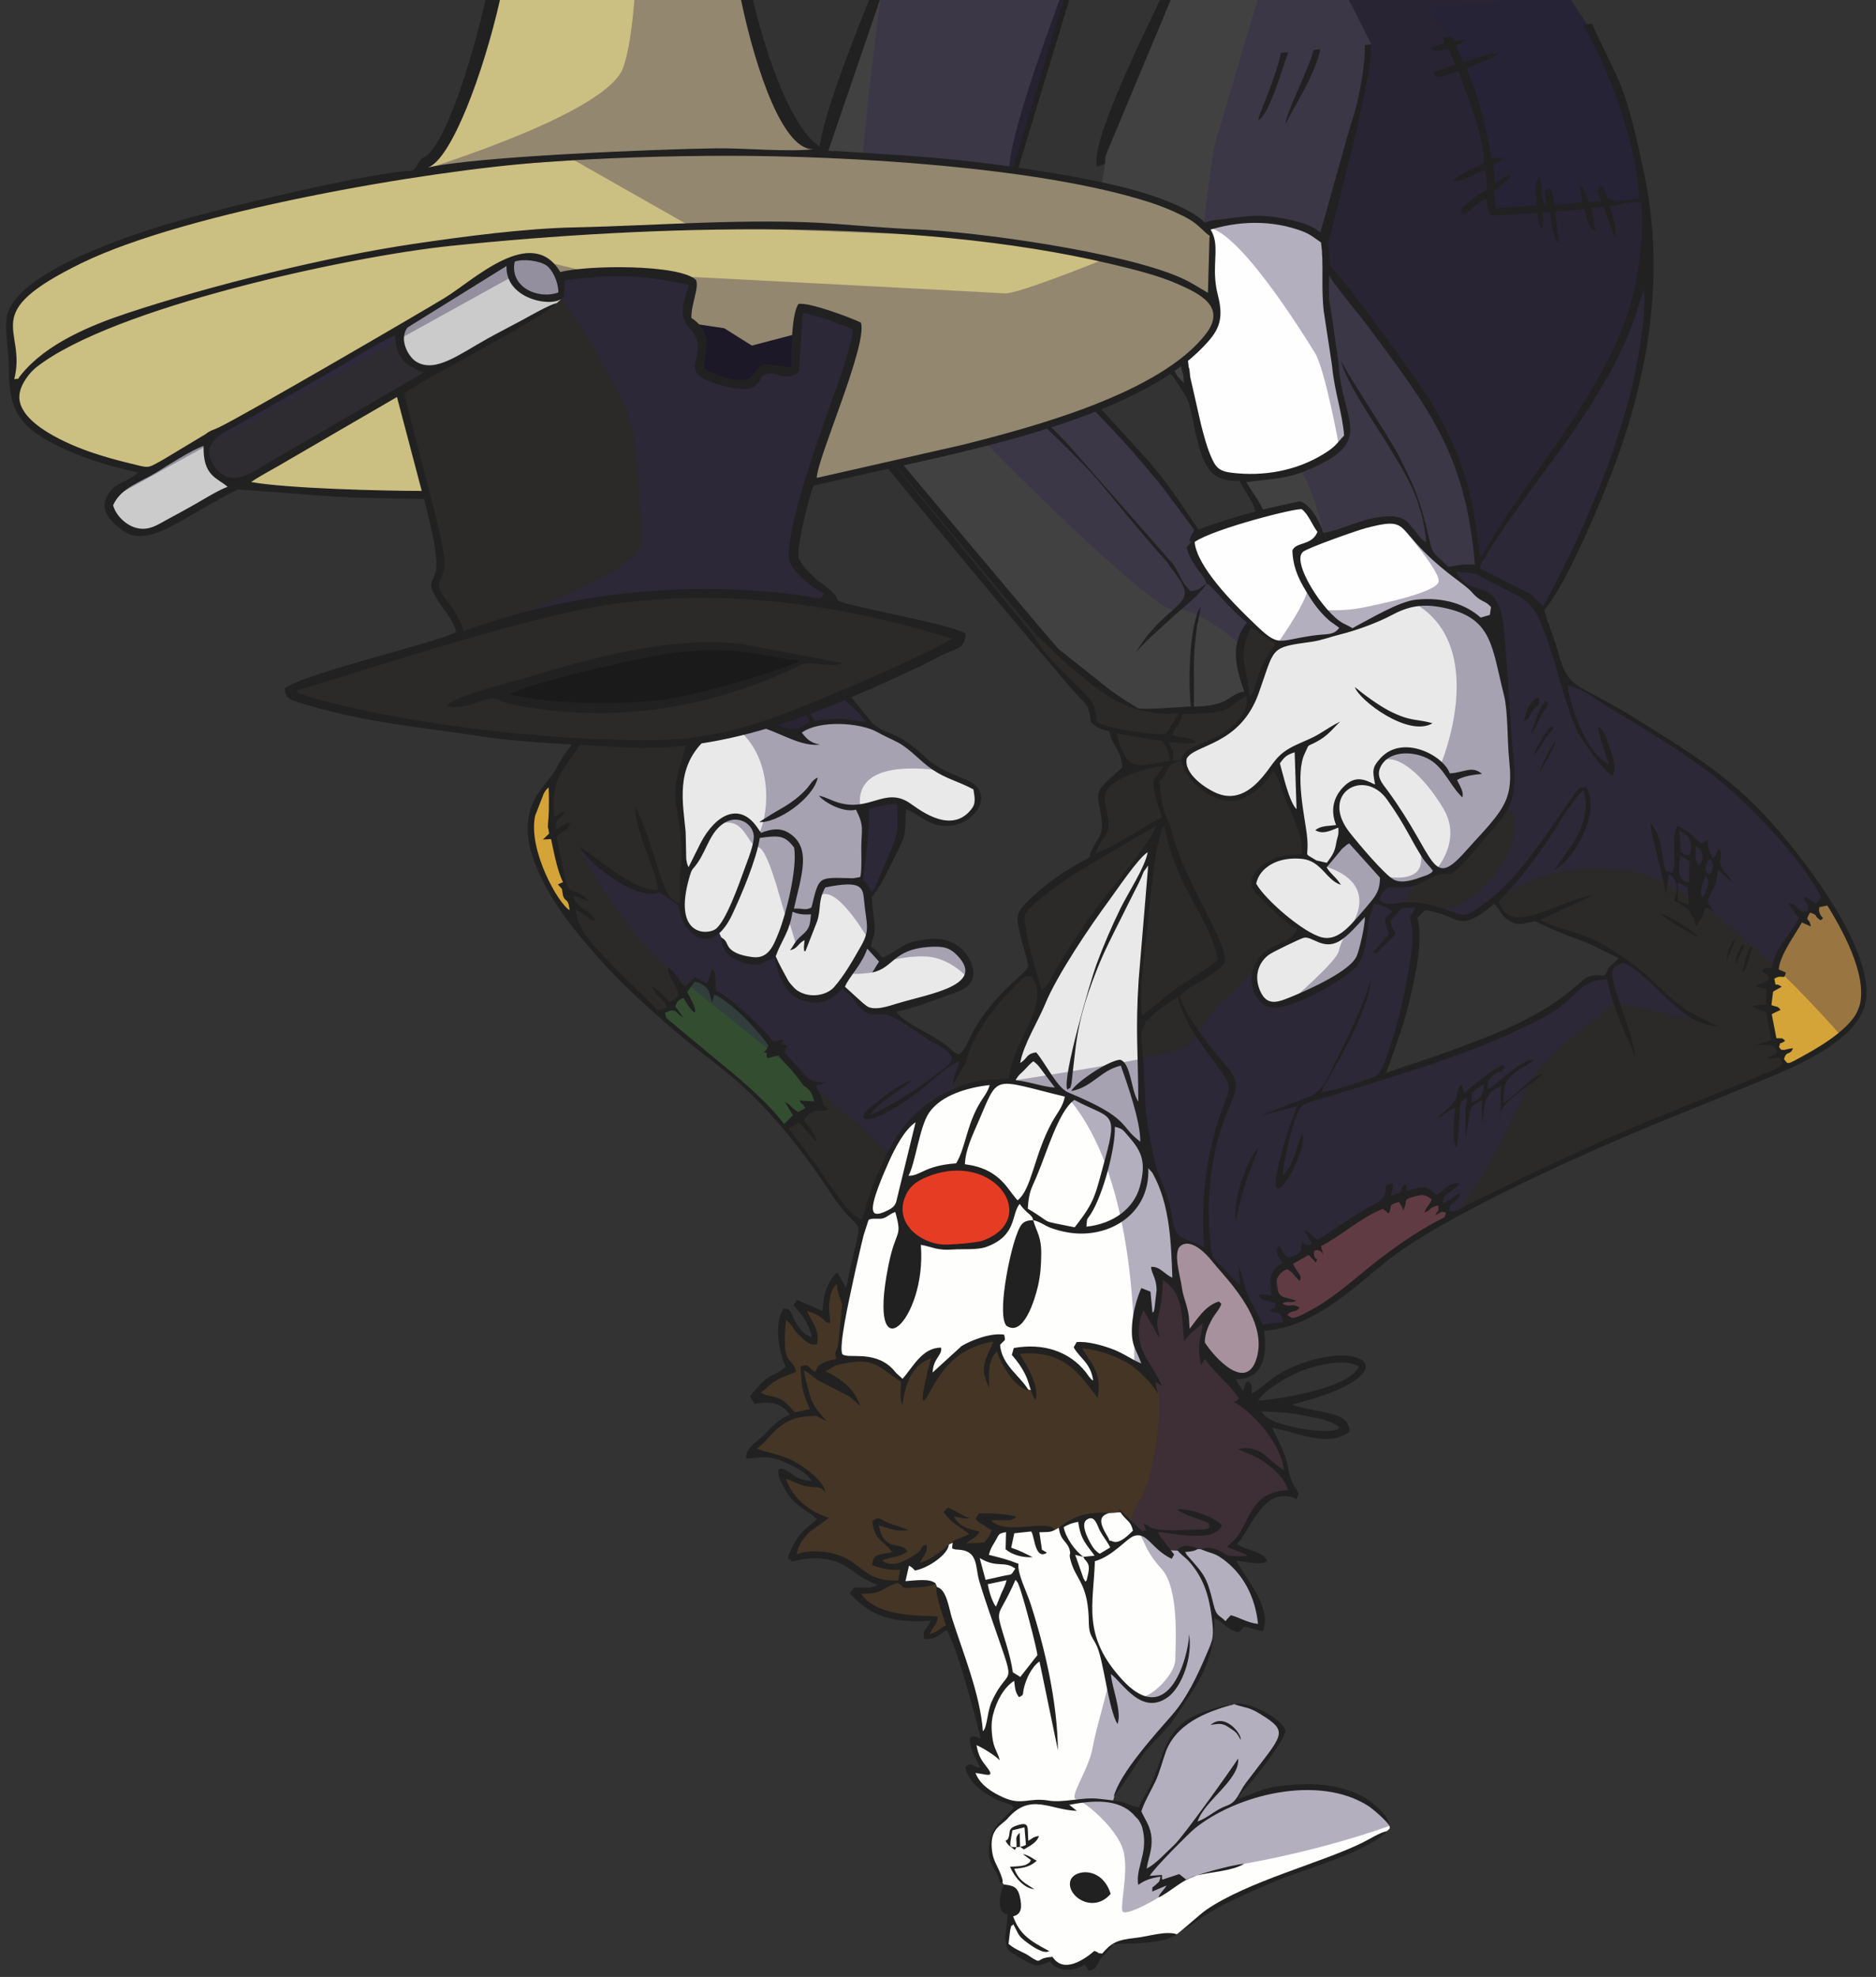 <?xml version="1.0" encoding="UTF-8"?>
<!DOCTYPE svg PUBLIC "-//W3C//DTD SVG 1.1//EN" "http://www.w3.org/Graphics/SVG/1.1/DTD/svg11.dtd">
<!-- Creator: CorelDRAW 2019 (64-Bit) -->
<svg xmlns="http://www.w3.org/2000/svg" xml:space="preserve" width="100%" height="100%" version="1.1" style="shape-rendering:geometricPrecision; text-rendering:geometricPrecision; image-rendering:optimizeQuality; fill-rule:evenodd; clip-rule:evenodd"
viewBox="0 0 11200 11800"
 xmlns:xlink="http://www.w3.org/1999/xlink">
 <rect x="0" y="0" width="11200" height="11800" fill="#333333" stroke="none"/>
 <defs>
  <style type="text/css">
   <![CDATA[
    .fil4 {fill:#FEFEFE}
    .fil0 {fill:#2B2A29}
    .fil3 {fill:#FEFEFC}
    .fil8 {fill:#E63C24}
    .fil11 {fill:#D5A438}
    .fil7 {fill:#E9CEC6}
    .fil2 {fill:#E9E9E9}
    .fil20 {fill:#CBCBCB}
    .fil9 {fill:#7D483B}
    .fil6 {fill:#453525}
    .fil1 {fill:#414142}
    .fil10 {fill:#334D31}
    .fil5 {fill:#252424}
    .fil12 {fill:#212229}
    .fil16 {fill:#121111}
    .fil18 {fill:#1A1A1A}
    .fil13 {fill:#212121}
    .fil17 {fill:#2B2A29}
    .fil19 {fill:#2E2C31}
    .fil15 {fill:#CCBF82}
    .fil14 {fill:#2F2651;fill-opacity:0.361}
    .fil21 {fill:#2F2651;fill-opacity:0.361}
   ]]>
  </style>
 </defs>
 <g id="Слой_x0020_1">
  <g id="_290424715712">
   <g>
    <path class="fil0" d="M9376.17 -3.09l130.21 200.22 248.05 650.6 81.41 746.81 -19.24 425.09 -130.25 562.18 -168.93 456.37c0,0 -206.12,428.19 -211.03,437.29 -4.91,9.1 -107.92,169.91 -107.92,169.91l139.7 416 334.31 187.56 551.21 351.55 262.8 238.88 289.67 341.47 217.92 343.87c0,0 117.98,291.3 120.2,299.74 2.23,8.43 4.12,182.46 4.12,182.46l-91.01 135.22 -251.31 176.14 -269.24 123.1 -709.17 283.78 -503.1 224.17 -294.88 141.34 -451.19 225.08 -309.74 213.28 -228.58 188.4 -212.46 145.15 -173.64 52.24 -105.49 11.31 -86.99 -175.41 -110.57 -142.99 -107.69 -135.34 -50.3 -29.85 -106.93 -42.55 -55.99 -36.51 -22.77 -120.25 -59.96 -194.52 -67.4 -166.46 -72.74 -69.5 -142.08 -133.56 -53.53 -48.98 -88.75 -40.65 -112.21 -52.84 -119.1 -34.21 -237.83 -49.01 -184.34 7.17 -204.27 78.87 -221 184.83 -154.49 272.18 -88.31 271.74 -26.1 44.2 -119.21 -119.86 -165.83 -233.57 -195.09 -253.85 -143.42 -147.84 -146.8 -141.75 -73.12 -54.35 -163.07 -130.88 -161.29 -131.05 -37.77 -49.74c0,0 -107.71,-93.23 -110.12,-95.89 -2.41,-2.65 -38.53,-38.5 -38.53,-38.5 0,0 -143.84,-137 -144.11,-139.86 -0.27,-2.85 -94.2,-98.81 -95.89,-101.53 -1.7,-2.72 -40.04,-47.01 -40.04,-47.01 0,0 -113.8,-150.61 -114.36,-152.72 -0.56,-2.11 -91.61,-124.97 -91.61,-124.97l-136.73 -372.69 3.19 -142.84 75.47 -124.4 74.67 -102.02c0,0 143.37,-191.23 144.33,-196.36 0.95,-5.13 86.19,-117.49 92.14,-123.09 5.95,-5.6 255.12,-258.56 255.12,-258.56l610.11 -304 50.63 -20.58 32.61 13.86 524.94 408.73 172.59 213.5 173.45 499.2 -3.87 158.73 -117.03 257.16 -41.59 70.84 -18.49 25.49 -0.18 105.85 -21.57 400.12 144.03 185.21 208.4 134.55 193.86 133.03 38.63 -18.01 80.8 -167.38 121.76 -160.41 77.94 -82.52 114.27 -90.6 -16.06 -102.16 -49.23 -210.65 39.02 -67.72 386.27 -280.18 21.37 -63.91 56.04 -108.9 -14.15 -197.37 49.3 -103.96 111.06 -59.34 -81.01 -204.07 -12.03 -36.3 -111.99 -42.79 -46.58 -143.94 -253.79 -265.65 -476.03 -578.86 -743.23 -910.91 12.46 -51.56 143.8 175.2 778.39 924.86 176.14 205.25c0,0 108.76,146.75 120.85,152.82 12.08,6.07 160.13,151.15 160.13,151.15l204.61 150.04 121.56 74.84 54.94 30 46.07 7.86 105.53 9.73 190.87 -19.32c0,0 87.82,4.24 98.23,3.58 10.41,-0.66 101.04,-27.99 101.04,-27.99l64.74 -45.19 47.4 -29.96 -29.86 -142.01 11.63 -194.76 35.59 -60.12 1166.93 -326.42 193.04 -6.08 -3.3 -84.66c0,0 -41.11,-287.99 -43.65,-296 -2.55,-8.01 -68.93,-244.89 -68.93,-244.89l-108.12 -247.61 -107.48 -175.15 -261.36 -351.91 -216.77 -288.55 -93.75 -135.84 -11.93 -162.12c0,0 72.48,-298.51 77.39,-307.61 4.91,-9.1 114.94,-412.26 114.94,-412.26l75.95 -324.77 -4.28 -80.22 -936.7 -288.63 2146.65 0zm-1118.97 6422.15c0,0 95.54,-17.58 110.97,-21.91 15.43,-4.32 263.21,-95.18 263.21,-95.18l240.82 -95.97 334.31 -150.79 281.41 -208.47 112.67 -19.18 31.04 -60.5 57.39 -40.65 -150.74 -95.31 -354.85 -130.21 -41.74 -22.71 -93.93 11.67 -58.29 -30.54 -68.68 -79.97 -161.58 96.48 -208.26 -56.1 -102.82 39.86 -5.36 81.13 2.2 192.72c0,0 -50.95,240.17 -52.69,244.66 -1.74,4.49 -57.88,196.91 -59.62,201.39 -1.74,4.49 -75.46,239.58 -75.46,239.58z"/>
    <path class="fil1" d="M8187.67 265.23l-32.67 248.14 -120.9 354.31 -65.79 434.45 -76.24 145.15 44.29 165.83 435.91 580.29 156.82 214.24 143.31 300.47 112.16 352.32 35.2 299.05 -2.25 37.65 -165.68 -0.98 -84.37 -55.46 -117.71 -119.29 -77.52 -82.01 -2.47 -26.4 -151.22 -8.17c0,0 -151.96,53.1 -157.6,54.35 -5.65,1.24 -153.82,41.03 -153.82,41.03l-36.57 -51.98 -111.41 -144.36 -111.12 35.61c0,0 -235.19,48.63 -240.05,50.53 -4.85,1.89 -262.09,99.41 -262.09,99.41l-24.55 14.52 2.1 61 81.3 168.76 227.78 249.37 32.67 33.66 -31.08 52.58 -28.95 190.6 35.03 166.63 -81.57 51.54 -121.21 50.93 -283.4 17.89 -159.75 -14.75 -125.78 -68.66 -133.14 -91.93 -260.28 -197.24 -354.75 -432.31 -366.48 -439.36 -389.56 -470.34 -157.95 -162.07 -40.28 -478.76 233.59 -396.2 -287.18 -545.15 319.04 -953.21 1113.92 0 -482.66 1760.28 226.15 178.94 497.21 543.76 383.12 432.07 175.85 259.66 222.91 -75.56 141.46 -38.44 -6.47 -19.19 -57.71 -132.09 -31.18 -56.12 -103.85 -9.72 -97.55 -80.86 -58.63 -157.21 -41.36 -203.46 -57.62 -104.01 -52.78 -63.82 -293.21 -425.36 -146.91 -585.18 79.74 -563.21 126.55 -259.34 184.97 -401.14 1098.09 0c63.86,114.39 136.15,268.32 136.15,268.32z"/>
    <path class="fil2" d="M8924.14 3762.2l80.32 504.32 17.81 228.7 0.43 235.37 -32.06 72.83 -118.04 169.42 -139.87 159.23 -80.25 57.9 -88.65 21.98 -189.44 68.12 -82.33 -10.28 -78.92 95.22 -53.09 94.24 -29.28 210.07 -100.74 139.01c0,0 -209.68,113.2 -220.83,117.12 -11.16,3.93 -187.48,73.7 -187.48,73.7l-95.35 -34.26 -35.94 -91.66 24.2 -126.09 62.9 -66.36 169.01 -86.37 11.2 -34.16 -155.73 -140.92 -108.05 -123.78 12.77 -78.94 119.78 -88.95 126.05 -14.67 34.73 -5.77 0.81 -49.03 -33.06 -157.1 -71.03 -154.94 -51.9 -139.12 -20.11 -45.63 -90.78 122.24 -141.2 75.85 -77.74 0.07 -153.24 -83.56 -53.78 -66.96 -26.79 -70.92 49.34 -57.14 127.22 -63.74 107.3 -61.15c0,0 94.97,-108.24 98.18,-120.06 3.22,-11.82 32.24,-78.6 32.24,-78.6l47.46 -139.07 106.62 -168.35 130.87 -24.48 143.73 -25.69 121.33 -34.39 140.67 -50.6 151.97 -76.14c0,0 138.81,-47.55 152.38,-48.81 13.56,-1.27 176.08,12.31 176.08,12.31l181.4 107.56 88.88 52.43z"/>
    <path class="fil2" d="M5264.48 5754.43l114.41 -69.74c0,0 157.14,-59.33 193.22,-58.4 36.09,0.94 144.6,52.7 144.6,52.7 0,0 73.75,111.16 69.91,131.67 -3.84,20.52 -99.65,104.35 -112.5,105.56 -12.85,1.2 -295.91,99.68 -295.91,99.68l-156.06 24.68 -133.13 -99.47 -45.32 -41.84 -61.87 15.87 -63.81 41.25c0,0 -117.32,0.18 -128.83,-7.38 -11.51,-7.57 -127.96,-144.24 -127.96,-144.24l-44.12 -117.54 -123.69 47.57c0,0 -154.93,-63.25 -155.4,-68.24 -0.47,-4.99 -27.22,-60.08 -27.22,-60.08l-22.72 -50.43 -98.57 23.62 -79.56 -50.13 -40.35 -92.68c0,0 6.97,-83.06 6.37,-89.48 -0.6,-6.42 19.61,-167.41 19.61,-167.41l-46.24 -424.72c0,0 60.84,-257.65 64.18,-268.04 3.35,-10.4 56.86,-54.27 56.86,-54.27l164.3 -122.9 173.5 3.6 243.1 64.93 99.64 -58.28 197.49 -12.73 155.64 33.1 161.2 75.47 181.82 142.8 131.62 67.94 145.57 74.59 16.69 78.35 -42.39 70.2 -71.7 49.18 -76 18.63 -161.03 -59.08 -92.22 -69.84 -106.57 -8.02 -133.19 38.39 -0.5 225.38 -16.14 227.55 46.73 99.29 0.01 242.15 -13.29 35.17 36.3 34.03 45.65 33.88 7.87 37.71z"/>
    <polygon class="fil2" points="6884.77,5015.85 6848.46,5366.23 6838.02,5539.26 6817.51,5735.55 6802.05,5970.24 6800.83,6195.69 6814.98,6516.15 6827,6713.72 6834.65,6856.99 6758.08,6784.96 6670.76,6698.11 6537.26,6609.87 6401.97,6546.74 6311.29,6516.78 6157.67,6484.81 6037.34,6456.3 6053.79,6390.17 6115.21,6208.04 6200.1,6015.09 6301.73,5824.16 6410.99,5645.48 6505.34,5499.87 6615.29,5359.28 6791.55,5119.61 "/>
    <path class="fil3" d="M6951.31 9250.49l99.82 5.05 62.12 -13 139.29 11.44 126.03 100.5 65.23 81.72 80.17 179.67 0.65 99.28 -130.54 -41.05 -20.79 39.38 -125.05 -74.68 -9.93 9.21c0,0 5.35,26.49 5.27,29.38 -0.09,2.89 1.08,53.9 1.08,53.9l-5.39 57.74 -22.02 80.17 -46.4 96.49 -81.22 155.18 -102.36 148.53 -117.67 127.28 -88.19 119.12 -98.57 146.73 -27.81 49.04 -11.81 39.26 88.49 30.91 57.24 27.04 25.09 -31.87 58.63 -112.02 33.08 -77.25 41.41 -119.06 35.45 -82.51 36.79 -53.11 87.75 -62.21 137.01 -66.81 98.25 -27.19 25.85 -4.11 13.7 -1.76 91.12 19.9c0,0 60.19,35.4 64.22,36.11 4.02,0.7 98.99,73.16 98.99,73.16l17.64 46.22c0,0 -33.01,70.41 -34.52,73.43 -1.52,3.02 -46.26,63.36 -46.26,63.36l-76.55 97.51 -63.99 81.59 -28.56 44.78 -25.46 50.98c0,0 167.94,-62.56 177.93,-63.5 9.99,-0.93 106.24,-18.58 129.08,-20.72 22.83,-2.13 198.29,-4.16 198.29,-4.16l156.86 29.96 140.58 78.99 99.75 88.93 13.81 30.83c0,0 5.42,13.09 0.11,17.91 -5.31,4.81 -15.1,13.3 -15.1,13.3l-49.93 34.18 -60.52 34.1 -67.84 36.58c0,0 -105.93,41.23 -109.46,41.92 -3.54,0.69 -98.04,40.86 -98.04,40.86 0,0 -173.69,59.45 -181.37,61.97 -7.69,2.52 -88.55,34.56 -88.55,34.56l-126.51 48.2 -81.5 40.74c0,0 -92.62,41.06 -99.52,44.23 -6.91,3.17 -92.53,49.7 -92.53,49.7l-74.83 58.11 -61.89 46.47 -58.68 41.82 -3.17 1.92 -32.13 9.7c0,0 -106.52,23.29 -114.37,24.02 -7.85,0.74 -102.7,10.33 -102.7,10.33 0,0 -86.48,6.65 -88.98,6.89 -2.5,0.23 -30.3,3.19 -30.3,3.19l-11.41 4.85 -32.58 32.75 -56.17 61.41 -54.91 17.02 -45.81 2.84 -118.39 27.28 -68.47 -50.82 -40.14 9.51c0,0 -36.1,18.13 -41.29,16.46 -5.2,-1.67 -31.73,-12.15 -35.02,-16.52 -3.29,-4.37 -117.19,-71.46 -121,-73.62 -3.8,-2.17 -19.04,-22.7 -19.04,-22.7 0,0 4.76,-52.99 3.79,-63.34 -0.97,-10.35 7.57,-69.11 7.57,-69.11 0,0 6.77,-43.1 6.13,-49.88 -0.63,-6.79 -6.57,-43.31 -6.57,-43.31l-13.67 -88.35 -9.53 -32.58 -8.17 -12.96 -14.89 -21.96c0,0 -30.94,-69.09 -33.86,-77.1 -2.91,-8.01 -18.68,-45.77 -19.66,-48.56 -0.98,-2.79 -10.18,-35.76 -10.41,-38.26 -0.24,-2.49 0.02,-49.67 0.02,-49.67l4.1 -33.15 7.74 -28.8 30.62 -53.61 89.31 -87.92 22.96 -31.66 -66.29 -27.63 -61.2 -23.07 -70.92 -57.8c0,0 -82.92,-86.19 -83.55,-89.01 -0.63,-2.82 -5.64,-33.31 -5.64,-33.31l84.72 24.47 18.48 -2.45c0,0 -40.2,-75.79 -42.81,-80.58 -2.62,-4.8 -26.58,-72.39 -26.58,-72.39 0,0 -6.4,-30 7.39,-28.77 13.79,1.23 62.38,20.44 62.38,20.44l4.46 -44.69 -26.34 -8.32c0,0 -15.29,-40.32 -16.28,-47.07 -0.99,-6.75 -30.52,-141.49 -30.52,-141.49l-24.81 -103.5 -16.45 -48.86c0,0 -26.68,-111.97 -27.66,-114.76 -0.98,-2.79 -53.18,-133.61 -53.18,-133.61l-26.45 -51.88 -9.4 -73.66 -39.24 -111.51 -33.26 -76.36 -99.99 -9.07 -73.69 12.65 -23.49 -51.07 39.09 -74.56c0,0 36.43,19.98 38.92,19.75 2.5,-0.23 42.94,-10.49 42.94,-10.49l99.02 -61.11c0,0 45.18,-32.66 47.04,-39.67 1.86,-7.02 9.88,-19.41 9.88,-19.41l33.32 -15.25 125.02 39.37 37.64 2.24 76.6 -89.23 33.67 -24.76 223.72 -9.42 73.86 4.61 28.52 5.47 23.76 -13.23 35.3 -18.07c0,0 134.99,-42.17 137.35,-43.83 2.37,-1.66 68.09,-18.61 68.09,-18.61l33.7 -5.31 30.24 -2.43 70.47 -3.97 20.83 22.53 34.38 38.54 37.78 47.94 18.81 20.19 87.31 25.3 56.04 70.01z"/>
    <path class="fil4" d="M8877.77 3720.36l54.37 -49.72 -42.04 -95.4 -134.68 -81.51 -79.34 -66.91 -208.97 -202.18 -129.29 -113.37 -179.37 14.49c0,0 -274.51,82.92 -282.41,90.86 -7.89,7.93 -140.24,70.71 -140.24,70.71l53.86 190.77 147.06 202.2 96.04 85.15 111.77 -40.21 299.19 -125.76 142.18 -2.75 219.73 95.48 72.14 28.15z"/>
    <path class="fil4" d="M7836.71 3104.36l-7.54 -9.76 -57.9 -75.02 -168.99 29.36 -325.34 90.78 -143.34 56.95 -24.83 81.35 99.62 172.09 210.75 218.33 71.78 77.73 53.72 43.2 85.39 47.08c0,0 108.03,-1.33 121.37,-7.87 13.34,-6.54 137.4,-27.14 137.4,-27.14 0,0 94.67,-26.86 112.06,-37.13 17.4,-10.26 17.71,-26.13 17.71,-26.13l-67.27 -53.45 -92.45 -87.81 -77.59 -148.55 -38.85 -80.26 6.61 -75.5c0,0 89.74,-55.42 94.12,-57.67 4.39,-2.24 37.03,-64.02 37.03,-64.02l-43.46 -66.56z"/>
    <polygon class="fil4" points="8042.99,2595.65 7971.48,2693.05 7832.58,2778.03 7650.64,2833.93 7478.08,2851.53 7310.23,2840.5 7228.62,2772.86 7183.37,2681.04 7124.23,2455.76 7066.12,2111.17 7042.2,1901.76 7035.6,1615.86 7060.02,1476.8 7092.55,1408.97 7189.88,1356.66 7374.44,1313.47 7586.39,1316.67 7860.94,1388.88 7906.01,1462.08 7923.86,1586.59 7909.1,1734.24 7929.95,1910.82 7964.83,2145.12 8001.46,2351.89 "/>
    <polygon class="fil5" points="4849.18,4306.28 4794.19,4218.56 4681.49,4083.69 4579.38,3992.46 4496.74,3909.49 4368.21,3943.84 4243.25,4023.92 4194.23,4184.73 4148.45,4318.59 4113.52,4487.21 4170.38,4432.94 4307.61,4311.62 4457.49,4305.5 4629.73,4346.11 4733.19,4366.81 4801.1,4349.43 "/>
    <path class="fil5" d="M8834.58 3346.58l50.88 -71.71 86.84 -141.3 78.3 -109.56 109.83 -157.13 59.67 -85.5 110.05 -147.08 53.87 -93.59c0,0 113.26,-158.9 116.88,-166.44 3.62,-7.53 57.69,-98.98 57.69,-98.98l94.21 -177.99 48.52 -104.61 20.1 -77.47c0,0 62.02,-129.63 61.48,-135.34 -0.53,-5.71 13.71,-91.99 13.71,-91.99l25.2 -138.41 0.07 -191.51 -13.39 -288.84 -110.01 -421.64 -200.62 -463.45 -121.69 -187.13 -1327.16 0 14.1 21 124.56 247.32 -18.07 83.62 -66.78 317.45 -44.9 189.46 -125.69 431.99 -24.05 203.71 42.54 140.78 269.55 342.86 135.08 197.77 236.8 366.98 89.8 198.29 83.5 260.51 69.13 347.93z"/>
    <path class="fil3" d="M6871.16 6934.54l108.4 298.82 36.01 192.44 -0.68 208.12 -4.74 26.36 -82.94 -55.59 -14.47 184.2 -21.42 94.14 -57.7 -124.17 -45.73 80.58c0,0 4.43,201.15 5.23,209.72 0.8,8.56 62.29,142.47 62.29,142.47l-219.02 -124.92 -190.89 -39.72 -9.01 26.76 64.97 78.86 37.9 97.24 -2.56 65.02 -96.1 -119.14 -122.73 -80.66 -172.33 -41.46 -81.22 9.04 -1.61 28.95 66.66 81.58 42 125.65 -29.99 0.47 -54.25 -54.5 -82.64 -82.96 -46.01 -122.4 11.29 -48.57 -167.84 37.31 -67.13 36.51 -111.61 99.71 -76.2 93.53 27.64 -150.89 17.04 -33.27 -79.08 31.88 -47.38 47.63 -67.36 95.57 -92.49 -80.61c0,0 -71.76,-43.68 -80.59,-45.74 -8.83,-2.05 -156.42,-9.83 -156.42,-9.83l-60.29 -28.91 20.18 -168.9 29.47 -192.81 55.43 -238.43 69.93 -251.75 106.38 -310.43 130.25 -201.82 242.24 -190.47 162.03 -62.56 199.68 -13.1 332.88 78.27 180.63 78.11 159.76 114.37 152.97 158 21.17 52.3z"/>
    <path class="fil6" d="M7082.63 7958.69l131.06 -107.29 -29.15 119.35 -5.72 92.68c0,0 74.26,54.96 80.9,64.42 6.64,9.46 202.53,271.88 202.53,271.88 0,0 71.68,73.9 80.42,90.36 8.74,16.46 101.31,174.81 101.31,174.81l35.7 150.71 36.74 100.23 -99.42 -0.78 -114.23 87 -80.49 139.99 -64.28 82.33 164.12 76.78 -183 -1.59 -61.55 -25.63 -105.03 -26.19 -21.28 -2.1 -52.53 -0.08 -67.9 8.94 -63.44 -3.2c0,0 -69.91,-70.2 -80.12,-73.15 -10.2,-2.96 -98.12,-43.17 -98.12,-43.17l-92.99 -109.01 -72.56 4.55 -28.15 1.85c0,0 -87.49,9.15 -91.31,10.59 -3.82,1.44 -78.86,30.43 -86.32,31.48 -7.47,1.06 -49.63,19.77 -49.63,19.77l-47.18 23.98 -23.76 13.23c0,0 -25.67,3.5 -30.8,2.54 -5.13,-0.96 -60.96,-9.05 -69.17,-8.28 -8.21,0.77 -43.53,4.07 -48.53,4.54 -5,0.47 -106.43,1.32 -111.1,1.4 -4.67,0.08 -80.41,-12.99 -80.41,-12.99 0,0 -17.48,59.21 -23.13,60.45 -5.64,1.25 -65.52,53.65 -71.95,54.25 -6.43,0.6 -162.46,-12.87 -162.46,-12.87l-11.58 -12.7 -23.22 10.63 -21.25 31.4 -63.19 58.13 -87.17 34.6 -37.47 -4.93 21.69 -45.22 -76.46 44.58 -7.55 78.86 4.89 36.75c0,0 67.48,-1.99 76.76,-2.86 9.27,-0.87 88.37,-0.3 88.37,-0.3l21.66 1.97 5.92 21.67 13.32 50.23 62.16 185.69 -53.34 31.61 -79.69 25.46 21.91 -58.2 21.82 -43.8 -79.97 -8.36 -239.35 -34.46 -134.31 -88.94 -23.32 -33.81c0,0 54.95,-5.15 61.31,-6.46 6.35,-1.32 118.53,-33.41 118.53,-33.41l-131.18 -63.31c0,0 -34.5,-37.82 -48.72,-43.68 -14.23,-5.86 -79.08,-37.23 -79.08,-37.23l-153.51 -40.34 -130.75 25.91 19.74 -88.96 58.4 -76.01 75.72 -52.44 17.93 -16.08 -131.96 -86.99 -54.47 -58.98 -56.47 -126.45c0,0 58.78,20.41 67.61,22.47 8.83,2.05 53.23,30.3 58.43,31.97 5.19,1.66 56.46,3.35 56.46,3.35l21.06 -13.49 -97.31 -85.92 -153.07 -66.3 -102.29 -8.42 -16.1 -25.86 62.64 -69.21 103.8 -106.21 62.89 -20.28 -9.18 -36.58 -80.62 -61.58 -108.02 -15.8 -11.68 -47.86 138.23 -92.12 56.12 -31.17 -24.13 -42.38 -22.99 -153.34 14.56 -136.7 84.38 101.53 71.39 55.23 28.95 1.6 -26.17 -79.62 -65.72 -117.67 61.68 12.95 76.12 28.87 17.05 -33.27 33.61 -148.56 37.92 -40.99 35.84 106.07 8.47 76.21 -37.59 282.8 29.77 32.55 68.25 -9.27 131.89 21.78 113.64 79.72 49.87 35.15 63.73 -90.41 104.1 -80.95 3.34 45.5 -25.66 140.1 84.49 -100.94 150.5 -117.96 187.79 -48.16 -11.29 48.57 46.01 122.4 109.77 110.21 21.38 21.48 30.52 5.38 -39.17 -128.64 -51.7 -80.16 -10.97 -27.46c0,0 94.42,3.82 100.13,3.28 5.71,-0.53 155.92,30.78 162.93,35.39 7.01,4.61 98.17,46.73 101.42,50.74 3.24,4.01 108.23,134.55 108.23,134.55l-1.34 -65.9 -72.7 -141.68 -22.09 -38.67c0,0 56.04,-6.27 65.45,-5.71 9.41,0.57 180.57,60.93 180.57,60.93l167.43 103.75c0,0 -27.01,-80.97 -27.88,-90.25 -0.87,-9.27 -44.68,-85.09 -44.68,-85.09l-1.92 -112.84c0,0 19,-127.76 22.95,-131.73 3.94,-3.97 47.32,5.65 47.32,5.65l36.9 88.98 16.08 -76.66 23.17 -182.41 94.87 59.06 51.28 178.75 10.09 105.9z"/>
    <path class="fil7" d="M7322.89 8174.85c0,0 65.05,33.51 77.96,33.02 12.91,-0.49 82.61,-25.01 82.61,-25.01l48.92 -100.32 -8.16 -164.09 -48.11 -106.37 -99.8 -132.86 -109.12 -139.17 -59.97 -62.74 -52.88 -38.24 -117.08 -39.44 -33.26 83.02 17.63 142.33c0,0 30.72,105.11 31.18,110.1 0.47,5 29.82,223.61 29.82,223.61 0,0 41.05,-33.6 48.9,-40.03 7.84,-6.43 97.91,-88.52 97.91,-88.52 0,0 -41.64,127.26 -43.27,133.94 -1.63,6.67 -15.95,92.95 -7.35,99.35 8.59,6.41 144.07,111.42 144.07,111.42z"/>
    <polygon class="fil8" points="5863.38,6995.52 5970.24,7060.39 6048.18,7185.55 6003.02,7333.76 5906.4,7409.03 5737.49,7434.92 5548.38,7429.58 5424.23,7349.05 5359.53,7226.97 5406.34,7065.65 5554.34,6985.57 5780.78,6974.46 "/>
    <path class="fil9" d="M8658.35 7260.93l-71.56 -102.8 -85.77 -39.49 -149.19 21.16 -257.42 126.32 -208.38 171.52c0,0 -194.68,109.59 -212.04,105.39 -17.35,-4.2 -56.78,70.1 -56.78,70.1l27.35 184.61 66.34 90.95c0,0 126.99,-53.56 135.85,-59.62 8.85,-6.05 267.58,-197.5 267.58,-197.5l229.28 -174.75 314.74 -195.89z"/>
    <path class="fil10" d="M4889.99 6563.93l-104.35 -145.73 -161.91 -176.34 -128.21 -139.17 -229.47 -175.06 -24.48 -30.82 -86.19 -51.68 -79.61 80.16 -59.26 66.73 -76.87 57.57 97.9 90.21 152.69 131.94 148.1 116.7 82.73 71.75 124.96 112.91 136.39 154.61 30.67 -23.39c0,0 83.51,-53.88 89.79,-55.92 6.29,-2.03 63.43,-37.61 63.43,-37.61l23.69 -46.86z"/>
    <path class="fil11" d="M10911.3 5366.18l-153.36 115.13 -127.95 202.03c0,0 -49.49,132.78 -52.3,148.87 -2.81,16.1 -10.11,199.64 -10.11,199.64l25.44 194.86 72.63 129.98 196.13 -88.9 195.69 -155.09 76.21 -185.67 -35.89 -144.88 -72.12 -209.27 -114.37 -206.7z"/>
    <polygon class="fil11" points="3415.72,5487.48 3375.25,5301.22 3320.61,5055.81 3290.71,4890.16 3284.25,4658.17 3195.57,4793.82 3169.85,4905.01 3178.91,5064.75 3268.53,5283.85 3379.71,5450.48 "/>
    <path class="fil12" d="M9814.11 1190.25l-257.43 25.23 -226.53 25.52c0,0 -240.85,11.02 -249.68,8.97 -8.84,-2.05 -166.77,2.65 -166.77,2.65 0,0 -4.31,-107.58 -5.38,-119 -1.07,-11.42 -73.71,-387.6 -73.71,-387.6l-120.14 -376.05 -70.05 -133.1 -111.22 -188.26 538.74 -51.7 304.22 0 121.7 187.13 121.63 256.73 123.21 376.2 71.41 373.28z"/>
   </g>
   <g>
    <path class="fil13" d="M6325.84 -3.09c-89.81,253.33 -353.16,952.64 -292.31,1085.31 50.23,-28.75 47.87,-9.25 40.1,-60.08l310.69 -1025.23 -58.48 0z"/>
    <path class="fil13" d="M5189.86 -3.09c-118.46,296.15 -344.64,862.91 -294.33,983.7 51.22,-26.95 48.17,-7.55 42.2,-58.63l316.4 -925.07 -64.27 0z"/>
    <path class="fil14" d="M8294.89 10898.25c0,0 -360.61,135.58 -866.84,226.48 -49.56,11.52 -130.99,30.26 -204.22,50.21 -20.82,5.66 -61.29,13.97 -76.43,18.34 -24.37,7.06 -44.63,17.48 -64.6,26.25 -89.52,39.3 -139.13,88.48 -166.66,106.1 -54.18,34.65 -183.29,101.48 -210.58,86.75 -27.29,-14.73 38.04,-239.67 -0.08,-370.01 -38.11,-130.33 -228.47,-289.63 -278.63,-301.48 -50.16,-11.85 72.95,-173.11 97.25,-313.59 24.28,-140.5 128.4,-453.2 105.28,-487.8 -23.15,-34.6 114.59,189.75 180.75,190.35 66.16,0.6 205.98,-137.34 206.54,-223.77 0.54,-86.45 26.65,-422.91 -82.43,-542.28 -109.07,-119.37 -92.3,-166.92 -154.78,-241.1 -62.47,-74.2 5.99,-102.07 61.68,-245.49 55.67,-143.43 112.3,-546.28 57.09,-629.49 -55.2,-83.21 -127.49,-100.26 -127.49,-100.26 0,0 42.41,-1130.37 -414.12,-1615.7 -2.51,-2.68 -332.87,-78.27 -332.87,-78.27 0,0 997.62,-149.45 1058.61,-205.55 60.99,-56.1 143.38,-215.09 285.54,-333.36 142.16,-118.25 142.16,-187.78 142.16,-187.78l-27.22 124.57 12.71 88.63 89.05 60.22 117.39 -22.5c0,0 279.07,-238.41 291.33,-302.23 12.25,-63.83 67.37,-141.66 67.37,-141.66 0,0 196.34,-255.92 -153.59,-364.27 106.75,-104.96 115.86,-162.02 115.86,-162.02l62.62 22.94 162.36 196.44c0,0 142.05,35.59 205.52,-19.23 63.48,-54.84 11.49,-169.53 11.49,-169.53l107.88 152.59c0,0 158.13,-171.73 45.23,-362.73 -112.9,-191 -271.88,-335.94 -369.48,-286.49 17.68,-22.87 77.7,-61.96 77.7,-61.96l159.14 8.15 117.51 71.07c0,0 293.38,-696.66 -159.22,-959.32 -118.31,39.24 -167.63,74.97 -167.63,74.97l-131.55 50.8 -183.91 54.39 -213.02 50.18 -117.57 6.64c0,0 194.11,-273.19 176.69,-339.32 -17.42,-66.12 98.36,143.69 98.36,143.69 0,0 111.87,8.36 216.95,-11.66 105.08,-20.02 450.24,-91.57 466.29,-155.94 16.05,-64.38 -250.5,-361.96 -250.5,-361.96l-218.58 28.1 -212.12 60.84c0,0 -65.44,-287.38 -137.37,-380.15 -12.96,-18.73 62.83,-42.01 62.83,-42.01l161.56 -115.86c0,0 -83.32,-458.76 -144.31,-556.72 -61,-97.96 -474.37,-770.47 -659.96,-748.8 -5.62,-55.63 58.37,-479.13 58.37,-479.13l259.89 -880.62 1868.04 0 121.69 187.13 200.61 463.45 137.54 651.6 -4.46 389.98 -48.57 536.5 -107.43 385.42 -158.13 427.2 -264.75 522.39 -51.57 92.62 74.49 221.85 62.59 186.33 419 241.59 501.94 329.74 299.4 280.34 296.93 392.9 113.03 163.58 62.61 119.08 82.83 234.74 4.49 183.56 -47.48 93.51 -88.2 73c0,0 -773.49,-899 -1238.23,-973.96 -464.74,-74.97 -735.9,118.03 -807.46,168l0 0 -31.78 18.28 -8.89 -1.77 -13.37 14.57 -121.17 69.7 -49.11 4.76 -89.84 -33.91 -10.71 -2.88c1.89,-4.7 5.88,-10.05 14.29,-11.03 233.16,-27.16 548.23,-453.61 364.18,-621.76 -81.63,149.68 -214.25,267.81 -214.25,267.81l-123.91 118.74 -62.63 15.53 -130.03 52.31c0,0 -85.99,120.52 -67.5,140.22 18.49,19.7 109.45,15.67 109.45,15.67l78.35 16.42 -109.43 -1.14 -35.28 53.7 21.57 107.39 -56.29 350.42 -105.88 358.73 -37.61 119.83 437.56 -142.34 442.59 -190.31 175.32 -109.84 175.25 -129.82 112.66 -19.18 15.6 -50.82 71.56 -49.43 -29.38 -16.8 21.67 10.22 182.94 140.33 147.33 142.02 162.65 96.27 -522.38 -117.52c0,0 -471.25,339.16 -534.59,502.07 -63.33,162.92 -335.97,701.32 -457.63,777.04 -121.65,75.71 -314.74,195.88 -314.74,195.88l-376.01 289.69 -188.79 113.22 -154.73 55.08 -99.86 3.64 4.08 82.05 -4.84 100.33 -20.34 65.25 -72.24 34.22 -69.79 -6.88c0,0 -13.96,64.07 -0.21,70.45 13.76,6.37 132.66,153.62 132.66,153.62l147.9 226.6 88.2 281.13 -89.95 -9.98c0,0 -98.37,60.35 -107.86,50.09 -9.49,-10.25 -79.81,124.97 -79.81,124.97l-61.87 92.92 -21.59 46.1 143.02 71.75 -148.19 -1.29 80.41 136.42 80.21 187.93 0.55 81.91 -55.23 -8.27 -75.25 -23.67 -22.8 38.17 -123.04 -73.48 -4.63 42.92 0.08 60 -1.21 26.02 -7.59 37.25 -20.82 70.84 -32.65 79.96 -27.14 54.21 -80.7 139.98 -72.73 96.07 -86.52 109.97 -92.8 100.84 -80.65 119.27 -67.98 103.93 -24.05 44.98 -5.63 25.8 151.45 50.68 16.56 -21.01 54.44 -102.27 52.39 -126.01 40.41 -109.97 31.37 -66.63 113.74 -111.83 118.63 -49.15 146.04 -42 75.26 15.79 123.52 47.45 91.11 96.57 -71.14 131.87 -122.4 157.04 -46.27 63.19 -39.74 73.37 159.69 -57.92 270.8 -29.43 246.86 37.46 200.89 119.72 38.06 70.5zm-3037.79 -10901.34l1091.61 0 -308.29 1032.74 21.82 878.69 478.58 522.03 383.49 430.96 235.54 322.77 -43.48 35.08 11.3 91.5 105.91 154.6 109.53 124.4 114.43 139.95 -57.63 111.59c0,0 -258.87,-226.56 -395.47,-202.12 -136.59,24.43 -1929.45,-1746.47 -1921.61,-1945.72 5.75,-146.27 97.89,-1164.85 174.27,-1696.47zm3692.87 5407.64l17.34 24.57 -12.18 -9.8 -5.16 -14.77zm83.91 78.03l0.06 0.02 -0.04 -0.01 -0.02 -0.01zm62.38 3.38l26.2 -1.49 10.76 3.48 -36.96 -1.99zm146.19 37.29l16.05 5.18 53.78 22.69 -69.78 -27.85 -0.05 -0.02zm-3890.11 1278.33l141.66 -162.98 191.73 -118.6 73.96 -227.17 -38.63 18.01 -60.46 -46.37 -163.69 -106.21 -151.3 -105.48 -158.91 -21.82 -86.96 -75.37 -79.89 -76.76 -86.27 77.94 -58.56 -0.83 -73.95 -3.99 -85.05 -58.33 -100.66 -198.64 -121.93 39.82 -108.69 -34.78 -63.4 -71.53 -15.49 -33 -11.58 -25.7 -50.11 4.82c0,0 -49.98,8.01 -60.3,1.5 -10.32,-6.49 -63.89,-32.35 -63.89,-32.35l-42.28 -74.88 -2.1 -41.56 -114.42 -103.37 -113.97 -10.22 -271.61 -155.99 -121.37 -105.41c0,0 256.01,508.19 582.46,770.1 326.46,261.9 1251.34,987.88 1268.67,1074.54 18.23,-63.89 46.99,-95.39 46.99,-95.39zm420.29 -969.78c0,0 -106.98,-121.8 -256.84,-123.14 -149.88,-1.35 -238.98,38.26 -238.98,38.26l-69.52 57.86c0,0 -113.84,16.33 -134.32,2.92 -20.49,-13.41 114.97,-194.07 114.97,-194.07 0,0 -176.58,-313.67 -280.27,-273.98 -103.72,39.7 -35.39,108.17 -35.39,108.17l-46.69 116.67 -77.44 59.84c0,0 -39.15,-144.25 -53.22,-148.39 -14.07,-4.14 -100.9,-409.38 -169.98,-420.26 -69.06,-10.89 -77.73,-195.82 -243.17,-132.82 12.63,-22.03 63.3,-46.93 63.3,-46.93 0,0 91.84,4.36 96.32,6.1 4.48,1.73 77.62,75.53 77.62,75.53l9.22 29.37c95.81,-215.77 47.97,-563.49 -194.23,-676.39 -142.82,104.01 -210.71,129.47 -210.71,129.47 0,0 -258.87,-236.79 -178.38,-351.47 80.5,-114.69 209.23,-229.29 209.23,-229.29l269.13 -134.1 66.93 -13.65 288.22 195.26 233.77 205.4 180.62 214.59 198.56 109.91 211.87 160.88c-257.85,-32.59 -483.7,2.23 -469.31,202.98 96.1,21.58 100.26,-3.25 100.26,-3.25l122.03 -18.64 26.95 21.12 -9.55 198.84 -72.49 159.3 -50.68 108.33 -63.94 78.18 16.94 188.47 -19.66 66.98 5.89 55.24 38.29 36.02 42.66 48.2 92.67 -59.77c0,0 176.36,-53.94 185.65,-54.81 9.28,-0.87 125.35,16.35 125.35,16.35l107.63 111.6 -9.31 79.12z"/>
    <path class="fil13" d="M9814.02 1731.24c18.29,130.72 -35.41,421.5 -62.79,542.14 -102.2,450.26 -328.43,965.55 -538.08,1344.79l-43.24 -41.53c-13.43,-15.67 -21.98,-24.36 -40.49,-34.91l-295.72 -150.48c28.79,-106.06 442.2,-648.29 538.2,-785.98 160.64,-230.39 345.58,-530.2 418.63,-810.06l23.49 -63.97zm1329.42 4188.84l0 8.1c-0.09,9.8 -0.57,19.44 -1.49,28.89 -25.62,263.98 -475.53,430.61 -692.94,520.46 -152.62,63.08 -294.26,120.76 -447.9,182.59 -464.52,186.93 -1283.07,548.7 -1665.99,824.94 -210.52,151.86 -457.23,434.5 -788.82,458.69 19.71,135.32 1.67,289.52 -167.45,288.66 17.4,41.17 22.12,32.4 41.08,68.88 1.65,-2.65 4.06,-3.73 4.32,-8.32l9.14 -25.46c7.99,-18.71 -7.22,-4.41 15.6,-23.49 32.7,20.03 21.75,21.39 23.78,73.75 49.94,-25.85 90.32,-67.13 139.38,-100.66 47.35,-32.35 98.77,-57.98 159.02,-79.35 404.86,-143.57 626.77,74.76 -55.96,245.33 45.39,23.85 147.52,33.86 201.78,48.12 66.08,17.36 137.85,29.96 140.46,113.91 -132.26,102.7 -330.26,-4.44 -463.15,-22.28 127.42,246 73.34,209.59 122.8,329.2 17.38,42.06 49.65,50.29 23.2,94.34 -195.03,-83.24 -264.71,169.96 -354.97,269.55 47.5,37.86 157.06,41.47 179.88,101.23 -31.52,29.88 -137.73,2.48 -184.41,-2.28 42.12,88.69 218.97,278.16 158.27,421.59l-103.29 -26.37c-4.87,-11.58 -32.04,31.29 -44.76,32.54 -72.73,-18.46 -86.48,-62.95 -141.42,-84.64 8.82,276.34 -125.62,423.18 -233.58,591.82 -55.9,87.31 -136.98,144.77 -196.82,229.57 -57.59,81.6 -108.26,168.57 -170.35,245.64 35.41,-140.66 249.45,-374.6 349.69,-489.93 87.66,-100.88 150.05,-233.56 202.63,-356.78 42.29,-99.1 49.25,-103.54 31.03,-239.7 -17.22,-128.77 -53.67,-228.57 -133.24,-318.47 -22.06,-24.92 -56.06,-46.19 -71.02,-69.88 35.53,-34.98 86.1,-25.83 125.4,-5.93 -22.24,14.43 -40.66,15.76 -77.77,19.19 16.05,26.57 1.8,8.08 17.67,25.99 100.66,113.62 112.7,127.06 151.54,287.12 18.05,74.38 32.61,60.15 72.1,100 1.75,-2.44 4.12,-3.61 4.69,-7.68l26.87 -28.26c59.46,16.93 95.27,44.05 162.29,52.23 -17.56,-165.77 -90.41,-299.61 -208.94,-386.47 -55.27,-40.49 -69.71,-31.67 -129.25,-58.71 39.25,-21.4 91.65,-1.37 123.99,16.4 35.55,19.56 18.95,20.31 62.46,23.19 25.05,1.66 65.07,1.82 88.21,0.79 -9.81,-7.66 -4.92,-7.21 -26.55,-17.23l-94.88 -37.49c27.89,-27.57 59.13,-52.77 80.39,-90.74 71.16,-127.03 93.76,-237.66 284,-249.15 -23.75,-71.45 -79.27,-120 -127.66,-156.91 -66.28,-50.56 -101.14,-51.81 -171.33,-87.95 138.53,-31.59 178.67,74.89 274.86,125.43 -21.88,-168.93 -197.5,-354.63 -302.01,-407.09 38.09,-11.9 19.31,-8.75 32.49,-21.25 -58.87,-88.62 -145.16,-148.13 -202.41,-234.36l-14.15 20.64c-11.27,16.12 1.13,2.92 -10.69,14.52 -24.72,-139.51 -0.78,-138.22 11.61,-248.57l-66.37 56.21c-27.55,25.87 -25.42,24.98 -45.38,53.71 -15.47,-162.14 -3.25,-288.78 -126.6,-367.86 -3.16,74.26 -5.48,116.27 -18.92,178.01 -22.29,102.48 -18.35,64.43 -0.61,170.34l-81.29 -143.19c-15.75,-29.02 -7.95,-13.36 -15.92,-23.47l-19.22 50.37c-37.5,186.43 64.64,252.17 131.36,400.93l-39.68 -25.31 14.16 71.21c-29.56,-58.65 -127.4,-154.07 -181.33,-184.15 -80.15,-44.71 -167.76,-76.51 -270.56,-87.23 50.97,87.95 121.2,143.71 92.52,296.72 -110.87,-150.06 -205.34,-287.8 -464.92,-263.36 31.61,54.46 119.74,185.03 93.93,275.84 -27.85,-37.38 -35.33,-97.6 -57.21,-144.37 -24.07,-51.44 -53.87,-91.23 -83.99,-125.21l11.66 -41.07c173.23,-30.95 329.61,17.54 430.57,144.95 4.75,6 13.3,19.46 18.3,25.49 19.19,23.11 6.93,10.19 25.24,24.09 -14.5,-107.45 -83.14,-135.36 -116.56,-199.03l17.76 -30.95c65.58,-5.76 150.13,19.11 204.7,38.53 76.45,27.21 125.15,67.26 181.12,89.09 -32.41,-92.01 -62.91,-106 -55.16,-228.54 4.81,-76.18 29.99,-165.59 55.54,-221.69l54.53 21.61 12.04 126.42c9.95,-16.33 2.86,11.75 11.98,-26.48l12.78 -111.09c-1.93,-71.5 -30.23,-94.98 -33.41,-136.28 50.54,-7.28 84.03,47.55 127.26,63.64 -7.44,-205.51 -13.98,-435.56 -116.01,-619.47 -1.34,-2.43 -2.58,-5.28 -4.06,-7.6l-23.69 -25.91c11.83,274.57 -237.19,423.66 -477.01,383.7 -35.06,-5.84 -71.68,-14.81 -106.89,-28.33 -35.53,-13.65 -67.1,-39.06 -102.9,-44.94 -7.91,-21.56 -0.45,-11.26 -16.04,-29.3 -9.31,-10.79 -7.96,-6.47 -22.55,-20.35 -18.46,-17.55 -28.75,-28.55 -42.48,-47.93 -52.1,63.98 -14.49,188.31 -197.43,256.19 -54.56,20.25 -136.74,11.76 -199.86,16.1 -98.62,6.77 -116.1,-14.04 -192.71,-28.11 37.21,455.82 -324.94,788.02 -194.72,129.52 46.33,-234.3 86.84,-162.36 42.25,-325.34 -40.85,15.24 -39.85,26.31 -72.87,37.72 -21.6,7.48 -70.16,-4.42 -86.99,10.23l-28.59 88.37c-9.11,35.23 -15.53,63.51 -24.24,101.28 -16.8,72.87 -30.9,132.95 -45.52,203.51 -14.38,69.42 -82.16,367.54 -57.49,407.52 29.97,29.8 180.06,-23.82 290.46,78.86 12.03,11.19 20.52,21.58 31.02,34.07l37.37 34.27c62.36,-69.43 117.57,-187.29 230.58,-186.05 6.73,48.05 -46.45,60.67 -51,148.38l172.55 -157.59c53.15,-32.82 174.08,-81.58 254.74,-68.13 9.34,44.54 6.17,23.7 -24.47,61.13 10.55,123.13 122.08,185.44 170.84,271.64 -86.16,-19.02 -157.2,-142.97 -189.6,-232.18 -56.66,48.3 -47.74,147.51 -46.23,215.81 -67.12,-134.05 -12.48,-173.83 24.54,-275.29 -207.73,35.12 -301.69,155.15 -379.93,302.65 -98.1,184.98 7.84,-201.35 8.12,-203.41 -124.74,46.57 -151.96,163.17 -171.91,279.01 -19.23,-65.84 -5.05,-76.28 -7.86,-138.52 -145.97,-94.89 -158.48,-157.53 -393.04,-96.11l-56.95 34.59c91.13,39.73 176.61,108.3 206.2,206.08 -18.88,-15.33 -47.8,-46.05 -67.87,-58.66l-183.86 -94.73c-34.54,-21.86 -49.82,-43.3 -83.76,-59.09 4.88,35.94 34.19,148.96 45.67,176.53 24.56,58.99 56.96,84.14 89.21,127.11l-62.27 -32.96c-99.53,4.8 -149.13,13.3 -215.83,64.6 -54.92,42.23 -82.52,93.73 -136.89,130.42 35.64,24.27 138.28,26.67 244.53,90.47 48.1,28.88 158.46,107.38 163.44,174.95 -21.07,-43.39 -57.65,-28.89 -107.19,-38.41 -52.57,-10.11 -82.09,-32.03 -127.6,-44.79 41.34,118.66 145.78,199.91 257.07,232.22l-117.06 84.72c-32.85,33.92 -69.15,78.56 -75.34,132.36 109.08,-38.14 247.96,-8.29 320.7,39.98 98.32,65.25 121.73,117.94 284.23,118.11l12.39 -64.98c-69.42,4.6 -118.7,-9.74 -166.52,-27.2 0.99,-77.02 55.56,-61.16 118.46,-78.96 -52.14,-70.92 -106.7,-65.72 -118.31,-184.42 44.05,-32.54 42.3,-9.45 98.12,11.55 44.21,16.64 76.86,24.81 118.42,41.94 -90.98,13 -107.04,-13.61 -177.83,-26.91 31.2,163.22 132.58,90.89 170.64,152.05 -38.02,37.9 -98.32,33.48 -150.87,55.55 22.13,16.47 36.52,25.63 81.88,19.62 40.12,-5.32 105.7,-46.98 130.83,-65.54 36.25,-26.78 5.77,-35.87 51.49,-48.06 11.19,47.94 -22.24,69.66 -38.45,108.12 60.07,-13.94 133.71,-71.98 172.65,-109.12 -4.15,60.29 -126.1,142.92 -202.64,155.39 -20.8,-20 -10.93,-14.03 -35.3,-28.9l-21.22 92.63c63.1,-4.6 146.92,-17.47 179.44,13.86 -17.05,23.46 -173.18,26.95 -178.12,26.13 -44.13,-7.27 6.28,-3.03 -47.95,-29.06 -101.59,30.1 -81.1,66.81 -217.94,64.48 95.46,145.32 379.67,127.07 457.05,135.91 -4.21,55.97 -30.46,56.52 -47.59,105.7 57.17,-19.49 54.82,-31.06 97.44,-53.92 -16.99,-48.72 -65.23,-185.73 -56.97,-227.57 59.19,6.09 74.76,130.25 91.01,181.57 66.47,209.97 169.36,455.92 185.88,678.94 26.13,-22.29 25.59,-117.75 52.62,-176.99 110.88,-242.98 158.78,-27.86 -14.99,-536.68 -20.49,-60.03 -41.48,-122.22 -59.86,-184.7 -23.34,-79.29 -5.27,-172.57 -111.17,-184.48 -34.08,-3.83 -24.13,1.32 -50.14,-8.35 1.27,-24.88 1.05,-15.37 5.07,-44.42l97.9 -41.27c-56.23,-44.64 -111.73,-65.75 -153.3,-132.49l24.19 -26.43c38.02,12.87 104.91,60.62 131.15,64.14 -40.06,5.9 -55.56,-6.25 -94.89,-9.38 34.48,59.87 77.09,72.3 152.39,88.52 -17.9,42.52 -48.6,40.76 -78.83,72.07l108 -6.36c24.03,-29.89 30.58,-33.33 43.39,-73l-50.1 -32.22c-25.04,-14.37 -27.82,-16.8 -45.52,-35.91l18.71 -30.67c56.14,-6.17 177.38,1.37 225.47,18.82 -7.67,7.35 -26.7,20.96 -55.97,20.64 -33.76,-0.36 -60.66,-1.81 -96.69,-0.24 91,94.94 336.42,-11.45 381.83,57.27 -25.2,16.45 -53.44,12.23 -92.08,14.18l15.44 104.41c9.29,5.39 18.51,10.54 29.38,17.99 -67.34,43.56 -72.95,-83.21 -89.48,-120 -0.65,-1.43 -2.72,-4.75 -4.2,-7.06l-100.78 10.79 -18.56 86.04c56.47,18.93 83.27,35.17 127.66,56.14 -60.71,5.18 -127.4,-16.22 -161.04,-46.9l2.56 -102.14c-49.08,9.26 -39.7,12.07 -64.3,53.59 -20.87,35.23 -27.05,42.18 -38.39,81.93 77.66,19.77 106.65,26.37 176.94,53.39 -7.86,57.72 49.19,167.57 72.22,238.69 85.53,264.11 160.19,587.16 163.18,873.97l-109.89 -529.63c-46.53,31.23 -80.8,105.58 -93.16,159.42 -9.93,43.23 3.19,37.15 -29.06,53.83 -23.11,-30.07 -23.82,-53.72 -29.03,-97.57 -59.71,37.78 -104.65,116.58 -126.36,202.93 -11.74,46.71 -10.23,99.26 -0.75,153.53 9.33,53.39 35.52,82.85 40.72,119.78 -10.27,-20.35 -108.54,-81.67 -138.49,-92.11 11.83,64.76 28.92,89.11 61.01,129.97 57.03,72.61 -9.15,40.66 -67.06,36 27.67,72.18 101.05,117.02 168.12,146.74 109.87,48.67 151.29,-2.02 267.53,17.85 85.96,14.7 201.52,-20.75 294.08,-11.35 217.26,22.06 139.26,31.01 246.04,51.14 22.56,-55.21 61.17,-104.66 88.07,-171.24 50.86,-125.89 67.01,-245.91 178,-334.43 57.88,-53.09 246.53,-108.59 302.69,-108.67 -123.68,33.46 -331.93,94.39 -405.77,276.12 -24.2,66.63 -37.59,126.82 -65.65,186.33 -21.2,44.94 -71.69,133.28 -82.64,177.01 21.69,49.67 55.76,88.81 60.5,159.08 5,74.04 -20.39,120.2 -28.89,182.29 59.65,-31.82 113.93,-95.53 165.09,-142.34 52.44,-47.99 327.89,-434.17 380.99,-514.53 10.41,128.26 -202.48,250.69 -242.1,375.72 66.25,-24.53 104.15,-69.65 173.19,-94.19 65.56,-23.3 69.4,-75.38 115.9,-137.39 217.97,-290.61 265.5,-299.66 83.52,-411.05 -66.05,-40.42 -82.48,-34.61 -154.14,-57.05l12.46 -3.96c84.69,-9.57 285.16,94.21 293.65,166.45 -11.14,48.96 -95.39,158.98 -127.59,202.98 -26.55,36.29 -48.37,63.58 -77.09,97.62 -28.43,33.7 -60.99,62 -77.26,102.01 83.68,-27.9 141.82,-65.86 249.31,-77.42 103.65,-11.15 199.39,-16.18 292.9,-1.67 83.82,13.01 160.53,38.83 218.63,75.04 38.23,23.81 142.32,103.39 141.62,164.56 -12.04,-24.57 -91.27,-96.64 -128.38,-120.26 -294.41,-187.38 -783.62,-68.61 -1037.33,138.81 -25.02,20.45 -243.49,236.98 -265,279.79l73.27 -5.44c0.11,5.54 -1.12,19.19 -0.42,21.77 0.35,1.32 1.59,5.13 2.04,6.42l100.99 -33.44 44.79 35.24c29.44,-26.96 279.58,-92.97 343.2,-96.41 -77.79,44.81 -187.94,46.1 -286.75,70 -72.84,17.62 -161.51,102.76 -225.16,130.9 6.1,-25.24 35.94,-46.88 47.84,-71.3l-84.64 35.49c0.78,-35.5 -2.89,-17.86 18.78,-38.82 27.64,-26.76 18.81,-8.72 30.56,-50.02 -60.9,9.27 -95.33,22.34 -133.23,49.43 -17.78,-95.48 56.49,-186.1 28.99,-318.89 -5.03,-24.29 -7.91,-34.86 -18.38,-53.98 -13.88,-25.36 -17.77,-22.88 -30.42,-37.73 -94.03,-110.44 -258.62,-92.5 -391.98,-67.39l44.86 36.14c-159.4,-5.51 -276.78,-110.11 -411.01,43.65 -37.78,43.26 -104.55,59.11 -97.01,175.29 4.88,75.34 30.58,99.6 53.59,159.09 26.33,68.08 2.83,44.42 -6.76,53.1 5.31,-31.49 -30.56,-79.82 -46.24,-108.6 -35.56,-65.26 -16.73,-193.94 43.83,-251.12l88.41 -90.47c-2.95,-2.48 -6.7,-2.44 -8.89,-7.4 -7.59,-17.15 -8.85,-7.74 -17.02,-11.77l-69.73 -25.62c-78.69,-37.86 -176.16,-99.58 -194.17,-197.71 38.5,-33.5 29.11,-8.23 87.36,5.57 -24.71,-67.52 -58.22,-86.58 -61.03,-180.87 30.93,-14.85 35.4,-5.8 64.63,5.17 -13.78,-67.15 -147.15,-576.76 -204.76,-647.5 -42.46,27.08 -70.89,60.96 -132.23,52.78 -15.52,-58.68 21.03,-57.6 39.32,-109.34 -244.24,18.98 -368.06,-35.86 -483.46,-162.51l24.25 -32.92c68.63,-7.48 80.55,11.21 141.45,-15.73l-57.89 -27.97c-62.41,-28.94 -104.72,-75.29 -166.4,-103.05 -77.3,-34.8 -173.22,-36.41 -257.78,-16.66 -60.54,14.14 -19.36,6.54 -36.8,-3.68 -8.62,-7.05 -30.63,6.63 4.43,-64.39 12.02,-24.34 21.59,-43.27 38.16,-68.32 29.6,-44.74 81.91,-79.09 113.52,-111.39 -46.88,-43.62 -102.92,-65.72 -148.56,-116.46 -47.45,-52.76 -135.34,-224.49 -37.89,-175.22 64.95,32.85 44.71,51.6 156.54,66.23 -34.65,-56.32 -104.02,-87.59 -158.88,-111.66 -90.93,-39.9 -112.72,-33.37 -231.86,-22.81 -10.74,-62.4 66.84,-101.1 109.14,-145.48 45.32,-47.53 77.92,-85.55 149.8,-117.58 -49.5,-66.75 -108.25,-81.29 -209.74,-64.05l-27.31 -44.62c124.4,-157.25 129.64,-104.73 213.08,-176.07 -41.1,-90.3 -72.07,-252.27 -13.5,-348.82 55.69,0.67 46.28,43.04 75.6,87.64 25.22,38.37 48.25,70.02 95.89,84.08 -26.25,-92.91 -60.13,-134.34 -113.25,-190.51l23.97 -31.55 152.17 66.28c3.03,-104.5 31.32,-181.01 86.83,-231.73l51.27 89.83c1.21,-3.01 8.03,-24.18 8.48,-25.93 5.39,-21.03 6.91,-35.15 10.25,-50.91 89.25,-421.05 89.47,-180.43 -115.84,-495.4 -149.99,-230.09 -344.16,-474.48 -541.34,-648.07 -139.24,-122.57 -284.22,-221.66 -426.55,-347.97 -135.08,-119.89 -270.26,-239.47 -397.49,-382.61 -117.77,-132.5 -245.32,-280.62 -337.12,-455.37 -234.65,-446.69 8.72,-568.23 70.23,-690.01 63.62,-125.91 158.91,-216.04 248.61,-337.05 120.68,-162.81 157.46,-174.42 305.26,-279.17 53.53,-37.95 530.82,-280.92 599.32,-278.95 47.37,1.37 455.46,284.31 513.25,351.65l209.04 257.35c49.62,62.71 125.73,69.86 191.02,110.53 176.9,110.21 106.9,135.63 376.06,239.66 200.47,77.48 49.5,300.36 -141.65,276.97 -96.86,-11.86 -139.17,-73.02 -212.77,-98.01 -6.3,177.36 0.8,148.09 -67.1,285.42 -33.83,68.42 -93.08,191.83 -136.38,236.8 1.14,52.95 9.97,104.93 15.06,157.56 7.4,76.41 -10.38,80.32 -21.11,139.26 39.61,25.83 40.18,35.75 70.21,66.95 109.32,-46.07 101.26,-94.61 281.98,-111.95 115.32,-11.07 202.81,47.21 240.66,128.99 73.6,159.01 -82.44,187.71 -133.9,207.37 -83.46,31.89 -217.53,80.03 -307.37,98.62 45.94,65.27 202.96,130.13 276.97,184.45 16.96,12.44 30.09,21.82 42.66,32.47 23.28,19.72 26.69,28.76 54.59,37.22 40.93,-28.79 65.74,-104.24 88.22,-143.42 135.62,-236.4 321.28,-342.87 326.35,-384.85 -8.41,-51.03 -35.87,-126.29 -48.13,-183.74 -19.49,-91.39 -31.73,-120.52 21.99,-178.78 90.5,-98.15 224.42,-195.16 350.59,-262.87 62.96,-33.78 31.39,-13.31 54.6,-67.03 27.15,-62.86 70.02,-86.33 59.16,-174.68 -22.74,-185.06 -69.65,-148.41 123.24,-317.57 -7.08,-108.67 -61.93,-126.28 -77.87,-216.05 -52.05,-8.52 -81.44,-27.06 -110.66,-54.93 -12.99,-99.81 -19.05,-95.76 -75.68,-155.32 -108.09,-113.65 -1378.85,-1637.18 -1465.15,-1775.92 12.24,-5.95 20.28,-11.38 34.01,-9.08 10.81,4.73 1153.71,1414.63 1162.85,1421.54 2.29,1.74 4.34,3.19 6.16,4.4 18.13,61.08 152.35,194.94 197.95,241.08 127.76,129.23 163.71,132.7 176.54,274.58 80.07,42.62 321.59,73.93 410.47,71.63l79.15 -124.84c-304.43,18.98 -455.04,-113.24 -684.85,-307.97l-157 -150.87c-11.71,-7.91 -1181.48,-1422.46 -1191.27,-1429.55l12.63 -42.14c10.58,16.03 1274.13,1520.71 1299.62,1544.83l309.38 245.86c26.7,19.44 54.59,39.03 83.69,57.6l80.43 50.64c19.97,13.66 274.53,-7.72 318.02,-9.79 -17.92,-168.03 -5.49,-496.11 58.2,-595.03 -2.74,44.46 -16.64,82.21 -22.89,131.17 -5.93,46.45 -12.41,100.92 -14.59,148.12 -4.86,104.91 0.3,216.59 -2.38,317.35 227.85,-5.52 197.91,-73.46 300.96,-90.28 -54.68,-154.2 -84.68,-284.19 16.36,-413.02 -62.13,-42.73 -146.65,-141.1 -204.66,-202.08 -2.45,-2.59 -14.65,-15.21 -16.71,-16.76 -15.45,-11.6 -7.6,-5.34 -21.12,-10.78 -8.16,-40.77 -41.06,-66.81 -64.17,-104.21 -24.21,-39.17 -45.64,-71.1 -52.88,-115.96 66.46,-74.3 -10.5,11.84 29.12,-73.74 13.73,-29.68 1.74,15.13 14.55,-29.46l-186.29 -250.84c-12.56,-16.6 -24.88,-31.21 -39.59,-48.7 -30.78,-36.58 -52.14,-62.04 -81.4,-96.48 -55.16,-64.89 -103.21,-119.94 -161.36,-181.43 -35.55,-37.58 -592.66,-627.18 -613.12,-665.6l30.37 -20.55 777.1 851.19c151.54,181.35 174.27,227.39 300.38,411.85 106.52,-41 222.05,-77.23 341.39,-107.81 -20.86,-70.93 -66.22,-121.64 -97.19,-183.97 -182.85,11.15 -216.64,-105.77 -258.25,-268.74 -13.61,-53.35 -32.7,-179.3 -54.75,-225.12l-80.01 -124.4c-19.26,-24.48 -24.94,-6.01 -10.25,-41.55 37.59,17.42 7.96,-1.64 33.85,36.14l38.53 40.68c-0.22,-18.43 -2.87,-36.87 -4.41,-54.13 -18.5,-24.32 -32.35,-205.15 -40.41,-243.98 12.07,-49.76 -17.16,-278.76 -15.1,-333.86 6.34,-168.32 54.54,-307.68 238.59,-340.02 177.66,-19.02 243,-40.86 403.65,-12.66 384.05,67.39 263.29,207.69 286.39,504.75l1.35 -0.08c12.31,73.48 25.1,162.83 36,245.94 10.25,61.75 19.25,124.12 21.9,179.23 39.71,299.22 188.31,408.59 -166.65,564.47 -147.68,64.86 -214.78,58.7 -388.7,81.38 31.59,57.19 70.62,102.38 98.73,163.39l221.35 -48.97c58.16,16.89 118.66,116.7 139.3,188.75 109.86,-15.96 221.59,-83.66 354.34,-96.58 60.02,-5.84 116.72,-2.86 154.15,37.89l80.18 98.57c17.53,14.12 4,4.21 25.87,15.26 -23.28,-258.12 -122.91,-403.44 -225.92,-575.2 -55.36,-92.32 -274.8,-410.45 -280.22,-508.09 5.82,40.35 279.61,446.44 344.82,573.56 114.29,222.84 130.26,286.35 186.58,524.42 17.25,72.94 68.05,84.72 104.75,133.58 74.61,-10.61 79.89,-18.59 160.66,-12.95 -56.87,-669.23 -278.64,-936.15 -649.47,-1437.43 -32.24,-43.59 -202.44,-247.21 -220.69,-290.47l2.11 -59.95c92.52,87.98 538.26,700.67 610.66,823.72 189.33,321.77 245.91,543.44 287.52,916.61 16.02,-13.93 7.9,-1.38 24.74,-25.51l54.79 -95.24c162.87,-267.31 359.77,-507.25 548.15,-814.32 100.49,-163.8 187.45,-321.52 253.96,-515.32 51.74,-150.76 107.12,-469.8 78.87,-667.14 -55.97,-3.63 -124.98,15.74 -184.5,26.34 12.8,37.86 46.42,151.6 29.23,189.36l-68.33 -187.79 -72.54 7.19 27.73 139.81c-45.92,-15.53 -57.76,-78.92 -69.22,-132.5l-175.05 14.51 23.59 188.52c-36.86,-21.33 -41.16,-109.66 -47.1,-141.97 -10.81,-58.78 -1.25,-38.61 -48.08,-41.94l-0.66 97.55c-29.34,-11.27 -27.63,-53.9 -32.9,-94.02l-273.61 16.44c-23.24,-33.32 -26.79,-48.9 -30.4,-101.38 -62.83,25.57 -81.32,68.71 -138.92,92.09l-16.9 -20.41c34.09,-48.92 101.65,-93.18 159.93,-127.93l-11.43 -115.36c-53.93,14.97 -142.55,82.02 -194.25,64.41 27.04,-28 139.63,-89.6 188.11,-105.51 -13.58,-224.94 -119.56,-423.97 -149.82,-547.05 -107.77,23.69 -133.2,59.65 -153.84,2.59l130.14 -43.34 -43.23 -96.74c-45.25,14.11 -74.19,25.19 -107.64,-0.3l85.28 -32.65 -8.78 -30.42 54 -5.05c14.21,31.34 -2.92,25.84 97.68,16.24l-73.4 34.76 44.74 98.65c67.59,-15.8 161.09,-59.71 210.96,-50.64 -50.35,44.15 -132.27,52.4 -192.33,91.81 74.45,167.33 111.33,325.42 150.37,533.16l69.9 -3.91c-9.86,25.77 -36.67,28.21 -60.41,37.14l9.53 113.41c35.5,-15.88 56.14,-32.74 90.53,-47.86 2.51,29.11 -18.9,34.36 -41.24,52.54 -23.29,18.96 -34.38,29.05 -52.18,48.7l6.81 99.64 245.23 -18.68c-4,-54.8 -14.05,-139.21 13.03,-168.74 16.92,28.53 14.16,40.63 17.98,82.51 4.53,49.77 1.21,59.99 21.9,86.39 15.46,-34.2 1.07,-16.09 -0.86,-54.53 -2.19,-43.64 3.14,-35.34 24.31,-47.88 25.83,35.12 23.12,47.48 29.47,100.25l166.67 -14.93 -15.47 -105.95c27.09,13.15 39.99,73.59 51.72,103.55l74.13 -6.09c-8.96,-39.31 -25.3,-55.14 -10.57,-91.73 41.05,13.49 22.77,14.26 48.01,61.35 26.1,48.7 104.24,23.39 192.27,15.73 -14.03,-344.08 -199.28,-816.88 -337.55,-1038.01l58.32 -5.46c24.19,73.97 131.87,261.95 182.23,401.98 58.35,162.27 84.6,299.28 124.42,481.56 143.15,655.18 9.19,1305.82 -223.85,1881.5 -73.33,181.15 -241.9,579.94 -369.69,735.39 18.97,74.51 54.92,153.3 78.9,239.53 69.29,249.13 97.42,175.99 482.12,417.06 257.15,161.15 481.76,295.68 691.22,502.03 181.36,178.68 393.86,455.22 525.56,688.89 55.66,98.75 144.27,281.65 146.07,430.34zm-6670.54 -1985.01c-8.2,19.66 -143.62,4.95 -209.7,115.69 -50.03,83.14 -105.42,270.36 -124.36,362.04 124.71,-59.2 113.34,-147.63 350.1,-132.11 117.97,7.74 247.45,141.75 343.33,19.24 -40.87,-56.24 -78.49,-106.63 -124.75,-161.88 -48.94,-58.46 -187.41,-150.91 -234.62,-202.98zm22.59 -66.19l5.39 3.78c67.45,54.5 319.8,334.32 361.29,430.28 54.67,-3.36 108.72,-16.3 162.9,-11.92 53.22,4.29 88.11,15.44 143.71,18.74l-33.18 -45.71c-68.91,-74.37 -577.33,-497.48 -655.05,-547.26 -7.1,-4.55 -657.03,324.16 -723,377.8 -97.07,78.91 -301.21,357.9 -369.86,458.91 -68.63,100.96 -93.67,162.24 -78.48,323.29 26.07,-13.62 37.92,-25.54 60.56,-36.17 -17.82,59.5 -56.28,29.99 -53.4,111.61 42.28,-18.89 39.95,-33.09 87.56,-43.87 -6.59,50.62 -46.54,49.45 -81.43,85.26 96,466.43 36.22,235.17 196.52,385.86l-98.21 -33.7c16.99,80.92 118.08,92.05 131.44,149.71 -25.27,-4.03 -25.78,-6.95 -50.07,-25.12 -30.07,-22.48 -28.15,-25.97 -63.72,-38.94 11.9,132.38 122.61,229.44 232.4,345.58l215.94 212.62c43.98,42.05 27.54,49.08 94.68,23.38 -18.59,-57.88 -63.5,-59.62 -89.68,-124.36 36.65,15.6 81.45,64.28 101.95,93.25 44.44,-18.5 29.42,-16.86 60.17,-40.26 -10.57,-61.74 -80.85,-131 -62.87,-167.13 23.62,18.7 31.77,29.51 49.77,53.4 10.31,13.67 14.73,22.08 22.69,32.81 15.48,20.86 9.91,15.02 27.6,28.72 22.06,-20.06 32.51,-35.8 59.64,-56.06l65.78 35.48c16.03,-19.29 3.95,6.84 14.19,-23.63l21.36 -62.38c26.6,28.44 17.73,79.3 20.41,129.06 76.56,31.7 291.41,227.37 341.9,304.74l60.61 -12.05c-4.13,25.59 18.19,-27.46 -2.16,11.05 -1.29,2.43 -10.69,17.26 -11.44,18.32 50.72,3.08 16.28,-4.63 39.76,10.87 -17.93,22.91 -11.64,11.28 -14.69,41.8 167.56,175.53 124.6,168.61 245.88,175.11l-60.22 17.31c10.78,30.95 24.54,46.6 33.95,77.21 22.82,74.3 -11.52,17.78 40.47,65.15 -45.24,27.03 -81.56,-26.03 -146.29,62.06 17.44,34.02 81.41,99.26 69.82,128.57l-99.64 -113.64 -62.24 37.74c68.42,89.32 140.43,182.25 209.31,281.79 60.59,87.54 151.35,235.92 229.84,262.78 50.17,-194.43 152.04,-447.85 264.93,-576.11 112.8,-128.14 246.59,-208.66 413.48,-249.58 77.95,-19.12 137.84,-7.3 198.9,-19.89 8.23,-187.52 232.57,-423.75 150.01,-579.28 -25.51,-48.03 -1.85,-17.75 -29.32,-26.62 -32.36,-10.37 -47.97,21.82 -77.59,48.61 -105.09,95.06 -244.35,279.85 -288.85,416.27 -7.35,22.55 -3.98,26.53 -13.13,49.61l-77.16 131.25c1.56,-57.53 31.25,-92.45 39.36,-140.31 -54.58,10.04 -202.64,151.68 -260.42,193.75 -298.09,217.05 -372.58,161.65 -269.21,79.75 69.6,-55.13 154.87,-130.11 243.6,-159.96 -47.4,49.5 -227.35,150.91 -245.96,208.35 157.68,-71.77 325.98,-185.23 463.79,-299.15 78.49,-64.89 -77.02,-125.1 -125.25,-156.56 -54.4,-35.49 -191.02,-139.94 -251.69,-144.65 -54.36,-4.23 -80.08,7.3 -117.33,-16.78 -54.16,-35 -80.87,-107.29 -138.17,-135.88 -68.04,66.82 -130.54,110.83 -261.08,57.65 -71.98,-29.32 -124.99,-143.31 -140.81,-243.84 -85.13,25.32 -83.39,64.76 -199.86,22.82 -69.03,-24.85 -110.82,-52.59 -121.69,-145.67 47.79,23.72 24.01,50.83 73.74,83.5 31.13,20.45 76.65,29.72 114.13,34.65 97.44,12.83 126.14,-70.36 156.83,-145.49 40.91,-100.22 112.95,-377.85 92.42,-508.06 -55.68,-72.68 -87.16,-73.8 -205.04,-57.61 -19.8,130.11 -111.58,344.69 -165.13,458.25 -122.31,259.35 -296.17,126.11 -319.7,-56.03l-113.12 -78.09c-140.68,55.46 -409.97,-162.99 -483.81,-273.29 125.78,72.06 326.63,268.97 473.2,259.07 -3.4,-106.88 -127.57,-319.82 -136.81,-495.03 31.72,40.56 94.28,226.62 115.59,298.24 11.79,39.62 36.5,116.54 52.34,156.18 22.61,56.61 45.42,105.88 99.79,122.26 6.75,-65.26 -4.94,-125.31 4.21,-200.96 9.7,-80.19 10.49,-108.56 1.43,-201.79 -15.03,-154.93 -56.19,-242.81 -11.76,-390.15l141.89 -486.87c56.57,-225.9 259.29,-180.3 306.78,-240.62l-5.39 -3.78zm3455.82 -1694.09l-0.42 -3.24 -47.54 -312.22c-17.67,-150.95 1.68,-278.89 -16.79,-412.45 -59.42,-39.52 -64.32,-52.1 -143.46,-77.92 -185.41,-60.5 -387.62,-47.67 -573.7,20.95 -76.92,28.37 -87.65,59.59 -101.59,134.07 -10.58,56.53 -12.93,119.48 -15.94,185.42l21.28 309.46c0.99,11.47 24.5,161.21 22.98,170.63 0.88,2.32 1.88,4.93 3.02,7.84 3.43,8.77 5.05,40.91 6.53,52.35l65.21 286.97c16.8,63.72 32.35,124.68 54.4,177.46 29.06,69.53 45.92,97.54 125.47,107.39 192.46,23.82 388.54,-10.6 553.09,-112.77 70.22,-43.61 72.25,-57.04 120.73,-109.45 -10.54,-134.79 -56.06,-255.29 -71.04,-406.87l-2.23 -17.62zm950.35 1448.67l-7.17 46.91 -54.7 15.87c-86.3,-77.24 -216.38,-123.99 -384.88,-107.07 -102.64,10.29 -271.74,113.3 -380.38,169.75l-23.63 -12.55c-12.41,-6.62 -10.04,-5.21 -29.39,-14.86 -114.94,-57.36 -321.34,-375.8 -239.07,-430.22 41.31,-27.33 317.25,-124.63 369.47,-138.48 258.94,-68.65 183.29,-7.44 399.27,187.39 106.12,95.72 159.95,126.13 215.72,174.29 18.22,15.74 24.88,26.8 39.28,40.31 44.32,41.6 60.86,29.3 95.48,68.66zm-1769.42 -388.57c115.27,-79.55 612.88,-205.92 639.89,-195.07 37.26,26.05 63.02,96.3 93.3,134.96 -34.1,84.83 -129.78,57.74 -149.67,111.35 3.74,118.18 53.77,198.28 100.47,273.33 35.42,56.92 74.92,106.79 126.34,149.96l52.74 37.39c-31.6,47.33 -73.78,34.6 -159.19,47.07 -230.14,33.61 -193.97,79.05 -386.45,-109.55 -80.31,-78.68 -305.45,-302.63 -317.43,-449.44zm482.42 608.14c-69.71,102.22 -74.96,106.53 -114.95,230.64 -16.05,49.82 -8.85,53.15 -39.29,84.86 -23.49,-230.67 -73.44,-223.61 6.56,-413.34 33.67,14.91 43.07,27.89 73.68,48.4 13.42,9 17.19,10.39 33.19,19.35l40.81 30.09zm-630.2 699.12c-183.32,24.56 -253.29,90.07 -318.74,-163.93l243.65 41.04c50.94,11.01 16.84,-10.41 42.37,25.28 16.94,23.68 31.67,59.84 32.72,97.61zm-5.18 -112.72c47.22,0.23 129,20.21 162.89,-2.55 -22.7,-13.86 -37.4,-18.77 -65.01,-23.91 -35.93,-6.69 -49.86,-1.77 -79.24,-17.65 19.21,-53.17 51.37,-61.08 61.05,-123.72 326.16,-2.32 248.72,-39.7 382.21,-106.72 19.76,103.95 -86.17,191.38 -167.82,236.88 -48.29,26.9 -90.19,39.98 -141.28,64.41 -23.29,11.14 -45.15,22.52 -59.36,39.35 -42.56,50.43 9.06,41.63 -75.97,46.67 19.81,-51.29 -0.47,-66.43 -17.47,-112.76zm761.36 400.52c-45.13,-43.66 -81.88,-213.31 -99.54,-273.55 26.78,-37.66 39.47,-50.34 88.24,-66.32l11.3 339.87zm-802.88 46.92c-105.74,54.6 -284.47,177.72 -393.59,214.73 11.24,-42.98 17.63,-44.91 41.46,-82.28 14.41,-22.59 28.79,-44.62 31.04,-73.49 11.69,-149.93 -136.37,-231.86 211.95,-340.9 40.37,-12.64 69.52,-15.53 114.61,-21.63 -18.02,47.21 -50.66,67.08 -56.77,86.77 -1.56,70.56 29.78,162.18 51.3,216.8zm-3536.62 556.06c-68.8,-38.44 -249.75,-360.39 -206.37,-563.79l50.91 -130.76c13.54,-24.03 10.66,-20.02 29.67,-38.34 2.31,40.78 2.21,97.13 1.27,142.87 -0.4,19.37 -2.55,42.29 -4.33,66.78 -3.41,47.02 -0.07,13.24 5.9,66.05l-36.85 35.24 48.52 -2.68c20.99,97.46 36.42,182.23 70.94,257.06l-30.23 13.84c5.32,6.21 22.23,23.21 24.47,27.58l5.47 35.16c12.09,47.72 31.16,9.98 40.63,90.99zm1955.2 -631.93c1.61,151.92 12.31,160.31 -43.81,290.04l-90.09 206.62c-15.55,31.75 -8.6,15.47 -18.1,25.94 -30.03,-42.3 -7.5,-30.56 -53.85,-71.55 15.46,-88.4 46.3,-346.5 35.38,-423.1 61.13,-14.33 100.97,-32.13 170.47,-27.95zm-1086.6 746.05c-53.76,34.52 -253.11,35.95 -154.42,-309.3 17.56,-61.41 18.72,-42.52 50.56,-89.37 56.27,-82.83 75.64,-188.06 162.15,-238.86 76.18,-44.74 161.94,2.49 171.64,74.01 6.63,48.97 -38.18,156.42 -55.03,203.42 -31.29,87.28 -113.66,320.78 -174.9,360.1zm3731.37 -1240.05c-41.9,19.92 -81.69,47.12 -123.12,72.15 -48.76,29.46 -81.04,39.5 -139.63,66.8 -122.79,57.2 -131.22,110.3 -201.91,192.69 -58.68,68.38 -150.06,147.09 -271.63,96.14 -66.5,-27.86 -198.43,-115.82 -179.81,-207.1 47.16,-86.67 316.84,-75.71 429.21,-389.35 98.64,-275.32 61.76,-272.88 315.02,-307.56 61.26,-8.4 113.09,-29.54 172.69,-44.19 96.29,-23.66 223.74,-70.37 310.98,-117.09 115.05,-61.6 207.19,-66.87 335.38,-35.24 262.87,64.86 259.36,233.75 330.86,516.02 24.41,96.35 18.68,270.36 31.1,388.11 15.72,149.12 0.5,225.99 -66.67,319.55 -53.42,74.39 -124.45,144.61 -188.27,216.88 -215.45,243.97 -173.64,49.75 -471.5,-356.52 -30.67,-41.82 -72.74,-84.58 -38.94,-146.29 53.66,-97.98 205.51,-88.87 291.92,-37.17 87.83,52.53 120.02,155.28 193.98,224.58 9.69,-34.01 -16.86,-70.49 -32,-103.96 40.99,-22.7 90.98,-30.66 149.04,-36.37 -61.57,-51.23 -103.87,-7.66 -192.4,-3.08 -38.19,-108.17 -283.62,-236.57 -415.29,-88.87 -49.67,55.71 -45.99,72.84 -30.58,154.96 -22.49,-8.35 -8.19,-2.78 -25.82,-11.24 -63.73,-30.57 -112.26,-28.84 -168.8,32.02 -49.74,53.53 -75.22,129.7 -38.27,221.67 -51.32,7.16 -89.13,2.86 -124.14,30.57 44.97,27.39 91.98,2.66 137.34,-15.64 4.39,51.57 -5.12,49.17 -12.47,93.1 -8.21,49.13 -20.2,69.95 -55.99,117.27l-62.47 -14.16c-87.89,-55.6 -39.22,-1.5 -56.72,-153.93 -11.94,-104 -72.49,-361.59 -12.11,-485.35 29.13,-59.7 7.13,-36.12 66.35,-67.01 72.24,-37.67 96.27,-76.46 144.67,-122.39zm-3457.49 664.26l-24.99 -35.91c-104.08,-146.81 -244.54,-76.71 -335.58,95.57l-71.85 144.59c-1.44,-2.67 -3.37,-3.48 -4.16,-8.09 -0.81,-4.82 -3.22,-6.35 -3.85,-8.7 -1.81,-6.7 -6.12,-29.31 -6.16,-29.67l-3.63 -163.53c-16.7,-178.27 -60.73,-375.89 108.87,-543.08 258.15,-254.48 483.02,47.31 693.71,21.89 -66.32,-11.24 -86.87,-44.88 -109.13,-71.49 105.63,-76.35 349.62,-60.38 451.88,-2.43 43.58,24.69 78.4,38.17 121.26,60.87 77.47,41.01 131.52,111.71 207.7,162.72 85.29,57.1 151.38,67.99 243.73,117.77 11.37,68.44 15.01,92.7 -28.33,136.71 -126.64,128.61 -313.98,-31.44 -356.92,-58.64 -143.02,-90.58 -231.42,52.97 -414.45,2.66 -49.81,-13.69 -80.24,-35.35 -122.99,-42.99 38.54,44.35 148.24,102.62 221.61,83.29 40.38,81.17 37.8,98.45 32.75,188.26 -3.06,54.45 3.88,165.15 -6.21,210.23 -2.78,1.66 -6.53,7.75 -8.38,4.93l-34.42 5.99c-215.02,-4.77 -201.19,-17.69 -249.8,174.71 -38.62,19.74 -49.09,3.44 -104.35,6.6 43.22,-195.65 108.76,-364.14 -29.22,-451.07 -50.5,-31.82 -102.37,-26.92 -167.09,-1.19zm3958.46 258.03c-52.41,19.29 -125.27,46.43 -176.8,23.24 -55.01,-24.74 -222.15,-225.57 -268.46,-284.8 -181.1,-231.7 87.4,-387.04 224.07,-195.48 111.62,156.45 143.93,244.81 212.95,350.12 22.65,34.54 40.91,46.68 60.77,75.39 -10.83,10.68 0.79,6.46 -27.81,21.81 -11.97,6.42 -11.75,4.94 -24.72,9.72zm-1601.01 -300.72c-13.91,81.27 -293.76,406.52 -350.22,484.22 -58.6,80.64 -112.72,159.25 -168.1,243.41l-131.03 222.73c-18.59,23.42 -4.1,8.84 -34.76,26.31 -28.95,-96.67 -106.08,-350.31 -98.46,-446.44 52.52,-82.37 261.49,-223.58 364.23,-283.99l418.34 -246.24zm1337.46 309.79c0.12,61.63 -16.25,95.69 -47.21,134.55 -22.7,28.47 -50.51,60.61 -80.18,94.54 -66.98,76.62 -133.36,148.39 -219.31,127.41 -110.88,-27.06 -340.98,-227.29 -392.17,-320.39 19.83,-97.64 131.31,-163.09 273.68,-148.13 117.15,12.3 144.12,127.88 232.04,154.97 -28.73,-47.07 -61.21,-63.39 -84.92,-104.26l93.39 -112.45c0.26,-0.25 17.81,-14.31 18.27,-14.68 5.97,-4.66 11.38,-12.37 13.03,-9.73 1.25,1.99 4.43,-3.26 8.95,-7.02l184.43 205.19zm-3311.47 58.51c218.7,-44.54 224.09,0.14 231.22,75.37 13.75,144.81 38.52,175.23 -16.7,272.3 -48.42,85.08 -99.68,176.57 -162.71,248.13 -54.19,61.52 -209.22,81.33 -277.4,-47.06 -25.45,-47.92 -49.03,-88.26 -70.38,-137.47 31.86,-90.63 82.26,-143.14 100.32,-265.91 32.37,13.06 62.56,19.15 110.27,15.27 -6.06,63.78 -6.8,85.43 -54.78,125.55 -46.14,38.59 -50.8,67.5 -70.63,88.15 47.38,-8.66 44.51,-37.8 86.96,-60.03 -0.91,16.27 -3.9,33.84 -3.72,40.8 1.11,41.57 3.37,18.49 8.54,26.64l70.76 -180.62c24.48,-78.05 4.09,-122.91 48.25,-201.12zm280.24 507.9c129.49,-27.61 121.74,-137.01 336.27,-152.56 85.7,-6.22 125.36,2.58 172.11,51.09 171.52,177.97 -161.42,226.71 -357.03,285.7 -56.01,16.89 -142.6,48.86 -191.52,12.18l-122.48 -111.49c20.08,-54.14 101.96,-132.42 132.89,-227.48l70.51 77.38 -40.75 65.18zm2940.92 -331.34c2.91,45.24 -32.55,197.3 -49.11,234.78 -38.67,87.48 -280.69,196.01 -375.12,235.29 -90.76,37.76 -157.75,68.44 -200.71,-29 -41.13,-93.26 -5.03,-175.15 53.07,-216.31 24.76,-17.54 179.82,-92.39 205.16,-100.1 50.26,-15.3 113.86,74.5 210.79,21.57 56.57,-30.88 121.21,-109.8 155.92,-146.23zm-877.11 255.61c-69.53,58.6 -158.42,108.42 -239.4,163.96 -45.68,31.32 -189.67,158.22 -215.17,165.65 -18.74,-118.46 25.95,-455.33 39.39,-582.18 12.6,-118.76 29.61,-313.61 55.16,-428.22 5.9,-26.51 9.28,-40.48 16.69,-67.11 8.11,-29.1 1.59,-12.29 10.39,-31.97 6.12,-13.7 7.37,-12.14 13.03,-19.89 70.98,376.3 273.12,550.86 319.91,799.76zm-1102.13 605.46c30.32,20.55 42.28,43.12 68.24,76.7l60.61 80.38c-73.39,-4.59 -150.59,-35.5 -234.61,-44.17 21.94,-37.78 26.25,-33.26 55.22,-63.52 20.93,-21.87 27,-31.31 50.54,-49.39zm-1396.23 234.18c15.41,31.56 20.9,9.29 34.17,46.96l-41.33 21.3c-50.8,-27.57 -39.22,-43.25 -79.19,-58.35l47.72 78.04 -52.77 52.91c-82.73,-111.43 -240.51,-251.99 -352.53,-341.37l-327.56 -272.64c-30.93,-27.3 -22.41,-9.79 -29.64,-51.09 71.88,-32.06 49.49,-2.96 108.8,29.05l-49.46 -66.89c16.69,-35.47 13.05,-31.12 48.24,-50.36 22.94,31.52 36.06,66.87 69.26,88.07 10.02,-30.03 -31.51,-92.07 -45.92,-123.43l44.3 -60.36c38.93,9.01 4.71,-6.79 45.48,16.15 50.45,28.39 38.1,51.59 59.66,105.53l12.28 -44.87c91.83,27.5 280.61,235.78 323.49,303.49 -13.11,28.69 -4.79,16.83 -26.67,39.2 40.48,15.42 2.96,-0.95 20.52,36.37l67.24 -17.29c33.05,49.1 66.38,65.43 141.21,170.73 14.91,20.96 5.87,4.62 28.33,24.67 26.26,23.46 33.3,42.57 42.87,79.62l-88.5 -5.44zm2258.59 -614.45c40.06,143.18 108.06,233.7 182.99,335.75 147.45,200.82 141.45,168.91 83.98,325 -84.33,228.96 -135.67,520.93 -108.85,829.86l-137.78 -60.18c-62.38,-45.54 -39.41,-109.04 -82.71,-242.8 -22.42,-69.23 -55.95,-128.52 -70.64,-193.72 -85.76,-380.44 -47.83,-327.34 -80.01,-706.85 -6.33,-74.7 -7.53,-68.47 10.81,-114.06 18.71,-46.52 -5,-12.86 23.39,-41.5 31.96,-32.23 131.85,-113.67 178.82,-131.5zm2547.76 -132.24c-95.92,-2.68 -94.07,-2.15 -159.66,55.72 -226.68,200.01 -494.05,295.84 -788.93,404.7 -118.56,43.77 -238.28,78.33 -354.5,121.26 1.31,-8.69 105.25,-276.06 141.27,-439.69 31.4,-142.63 81.43,-346.69 44.97,-484.4l45.18 -46.97c220.84,31.79 190.46,148.06 412.79,-37.74 39.68,31.96 33.16,67.89 96.42,104.46 51.12,29.55 82.59,10.22 146.74,-0.74 92.29,42.95 148.75,69.62 256.61,107.92 96.03,34.08 161.4,76.12 242.1,111.57 -15.28,21.52 -0.03,5.67 -25.45,28.04 -59.83,52.65 -20.57,22.31 -57.54,75.87zm1330.65 -417.07c71.16,116.3 247.85,412.71 190.29,604.89 -34.15,114 -209.2,223.12 -317.23,282.82 -121.02,66.87 -104.89,61.52 -131.76,29.85 13.4,-55.91 35.94,-18.67 53.45,-66.08 -14,0.88 -50.47,10.11 -51.24,10.12 -27.53,0.43 -17.29,-0.47 -32.02,-17.06 14.02,-45.08 -7.75,-4.33 36.64,-37.11 -23.78,-20.77 -9.01,-12.99 -52.58,-15.5l-27.51 -142.2c2.49,-2.12 5.86,-4.6 7.92,-5.79l44.62 -21.16c-20.82,-26.05 -20.45,-15.31 -54.68,-28.28l9.85 -79.93c2.63,-1.91 6.08,-4.22 8.1,-5.41l43.34 -23.86c-48.38,-35.33 -29.92,16.8 -44.09,-48.56 52.44,-31.98 57.12,16.16 68.61,-37.12l-42.44 -18.06c9.73,-93.33 100.73,-209.39 138.21,-280.18l53.37 23.29c-7.19,-57.94 -39.91,-21.39 -4.41,-82.68 49.69,17.5 22.89,14.78 49,35.83 17.61,14.2 13.62,10.78 28.7,-2.23 -29.37,-28.39 -24.34,-60.42 -23.68,-54.62 0.15,1.4 1.45,-4.45 1.16,-11.13l48.38 -9.84zm-4111.66 442.07c-20.09,309.56 -3.15,428.49 -2.16,728.2 -43.99,-61.98 -43.11,-234.52 -110.21,-250.02 -79.61,10.04 -263.67,137.25 -290.7,187.22 126.48,-22.45 176.95,-125.34 296.56,-151.52 37.29,104.35 117.45,331.04 116.22,453.51 -128.09,-93.53 -51.18,-136.46 -429.72,-293.45 -67.06,-27.82 -132.08,-168.77 -191.7,-239.58 -62.67,9.1 -47.04,33.52 -95.7,63.58 18.23,-108.08 109.16,-253.53 149.63,-352.92 70.13,-172.2 269.54,-466.7 382.98,-620.03 39.6,-53.53 173.51,-252.8 228.5,-285.16 -15.37,89.72 -120.7,249.15 -163.87,338.29 -52.16,107.68 -100.53,218.86 -142.88,334.14 -31.58,86.02 -207.07,681.03 -172.99,744.6 23.08,-18.13 15.43,1.82 24.96,-38.67l16.71 -146.4c20.84,-205.7 60.39,-342.42 135.83,-533.2 43.92,-111.07 96.43,-210.55 146.91,-312.05 27.32,-54.94 51.72,-104.72 78.35,-156.31 13.88,-26.87 26.36,-51.19 38.5,-78.56 6.49,-14.65 8.99,-24.24 15.46,-37.24l26.19 -35.23 -56.87 680.8zm-440.61 698.44c-11.71,61.25 -48.19,100.36 -77.07,153.25 -108.42,198.55 -120,399.44 -205.39,465.8 -47.53,-53.09 -67.99,-99.82 -129.73,-146.04 -54.15,-40.52 -110.13,-59.24 -184.75,-69.24 3.25,-87.7 47.28,-176.88 82.62,-258.84 122.4,-283.84 76.9,-250.29 514.32,-144.93zm-649.09 398.43c-192.16,13.66 -212.23,76.19 -284.92,73.97 39.77,-67.95 65.77,-289.93 121.7,-373.88 72.39,-108.66 237.31,-154.06 363.5,-167.49 -12.8,45.68 -38.29,71.58 -62.75,114.06 -77.05,133.82 -80.85,258.84 -137.53,353.34zm-358.55 232.22c-12.26,28.31 -24.26,35.32 -51.67,49.11 -83.74,42.11 -82.72,4.79 -84.69,2.46 -18.3,-44.81 68.04,-236.38 91.14,-288.86 37.42,-85.02 95.15,-195.43 161.64,-240.26l-116.42 477.55zm516.98 229.19c-37.54,13.66 -203.5,25.77 -239.49,23.04 -138.04,-10.52 -283.24,-127.23 -226.09,-278.57 23.93,-63.34 63.76,-98.03 139.77,-127.83 399.01,-156.41 673.57,256.8 325.81,383.36zm547.44 -840.01c209.95,113.77 264.32,59.21 184.87,346.47 -61.24,221.43 -56.84,253.91 -183.21,413.84 -228.75,-47.47 -111.79,-11.85 -280.15,-111.47 7.64,-101.28 18.52,-111.95 51.37,-188.08 62.11,-143.93 131.96,-395.12 227.12,-460.76zm241.38 160.44c48.34,10.55 50.33,21.24 85.66,61.71 77.1,88.32 102.3,152.63 63.79,295.22 -33.92,125.55 -152.83,222.2 -318.87,239.02 4.05,-56.25 0.56,-35.8 26.66,-76.46 71.34,-111.15 148.33,-396.36 142.76,-519.49zm1976.98 512.54c-7.55,32.29 -1.8,23.03 -51.5,49.34 -143.69,76.08 -290.99,182 -413.57,281.62 -109.88,89.31 -222.45,188.8 -349.25,254.95 -16.47,8.59 -50.6,27.9 -69.39,34.39 -38.92,13.45 -38.47,7.39 -63.87,-10.48 35.98,-35.97 43.05,-5.78 74.58,-42.89 -49.78,-31.21 -56.13,3.39 -102.5,-23.45 10.96,-7.56 0.8,-5.63 19.81,-9.54 21.83,-4.5 33.9,5.88 62.57,-9.18l-76.28 -21.43c-49.42,-16.62 -76.5,-125.38 20.55,-166.18 42.72,24.33 29.96,27.81 75.06,70.01 22.28,-33.27 -19.58,-49.99 -38.41,-102.48l92.97 -52.73 42.9 45.78c16.81,-42.3 -8.12,0.32 -12.31,-56.8l5.55 -15.37c30.33,-8.74 47.24,12.77 53.4,33.38l-16.9 -59.54c123.15,-61.53 231.76,-166.8 369.75,-222.4l35.7 28.46c22.67,-53.01 -7.09,-49 59.57,-69.49 2.3,2.45 5.07,5.75 6.39,7.8l13.45 23.82c12.03,24.59 -1.83,3.3 6.79,17.5 33.32,-59.36 -13.5,-59.89 67.52,-81.85 55.79,-15.13 65.22,-8.14 102.53,16.55 -15.32,43.71 -31.92,38.94 -43.78,79.75 49.23,-18.41 19.2,-28.92 83.47,-42.49 -1.17,55.38 7.82,9.09 -19.33,57.82 40.06,-16.57 29.33,-25.72 64.53,-14.87zm-1015.69 541.59c-15.82,52.06 12.86,6.04 -38.11,42.26 54.61,31.81 64.82,-12.68 82.92,70.54l-124.25 12.64c-31.23,-65.53 -50.06,-100.96 -81.02,-159.11 -27.13,-50.97 -34.49,-132.76 -61.14,-183.12l8.79 106.63c-40.19,-32.42 -69.45,-67.98 -107.41,-107.33 -55.65,-57.67 -61.48,-43.32 -71.09,-147.72 -30.39,-330.11 20.18,-600.62 124.88,-834.71 65.88,-147.26 6.15,-167.37 -108.21,-312.74 -60.49,-76.89 -169.9,-220.3 -198.86,-322.25l36.59 -33.73c12.27,-8.38 22.61,-14.17 34.55,-21.53 50.53,-31.12 181.12,-104.42 196.23,-147.37 33.29,-94.61 -249.99,-497.35 -316.15,-783.07 -13.27,-57.3 -36.38,-81.96 -49.29,-135.38 -11.24,-46.49 -20.95,-105.96 -22.15,-161.35 62.29,-62.61 25.9,-95.71 127.62,-123.12 31.72,118.43 143.83,209.51 248.56,235.71 137.94,34.5 262.33,-104.23 300.88,-173.98 31.68,29.08 40.22,81.11 55.56,124.42 43.19,121.92 122.26,229.63 116.17,372.18l-99 9.19c-102.39,9.82 -269.15,124.13 -171.13,227.85 55.93,59.17 178.99,180.87 238.88,210.35 -25.07,74.61 -99.57,79 -161.05,117.36 -54.05,33.73 -93.45,82.63 -105,152.17 -12.8,77.12 24.15,152.12 70.92,183.88 109.8,74.52 474.11,-150.07 541.81,-218.09 68.6,-68.92 73.21,-187.92 83.63,-292.14l32.38 -94.28c43.99,5.84 79.79,20.19 112.66,49.28 -75.48,42.85 -43.23,63.64 -23.27,131.41l-95.01 111.19c21.56,14.5 37.97,-16.65 65.49,-42.41 31.05,-29.1 47.92,-39.71 66.58,-72.25 -14.6,-37.36 -20.4,-26.98 -28.94,-74.38l10.36 -14.06c1.95,-2.18 9.17,-9.47 11.56,-11.73l46.84 -50.91 82.18 -4.8c-27.86,68.17 -44.89,20.49 -23.08,114.95 33.4,144.66 -134.18,848.65 -213.32,891.59 -3.02,1.63 -12.93,5.49 -16.39,6.82 -85.54,32.97 -223.37,78 -311.15,91.22 20.6,-68.02 280.4,-438.45 298.96,-688.82 -23.1,121.68 -157.45,396.43 -214.35,507.66 -43.93,85.89 -70.66,181.83 -171.62,213l-274.51 106.87 212.97 -54.61c-7.85,46.56 -25.23,72.85 -41.27,120.82 -13.85,41.41 -24.7,77.9 -36.87,120.66 -158.72,557.63 165.35,17.79 111.96,-79.38 -32.24,73.1 -50.26,199.3 -115.02,248.27 2.56,-73.94 70.12,-391.82 123.37,-421.24l51.18 -18.64c25.96,-7.76 36.72,-11.04 62.74,-18.95 41.38,-12.58 79.83,-24.11 124.4,-37.76 399.52,-122.29 823.08,-247.93 1190.08,-442.54 224.22,-118.91 200.36,-222.27 385.38,-230.27 11.65,78.49 52.05,182.1 77.27,249.81 21.52,57.8 78.98,174.55 89.76,219.33 -15.42,-150.01 -94.98,-309.22 -130.03,-454.99 -16.85,-70.06 -7.64,-90.27 60.87,-112.23 186.99,84.39 327.22,370.79 562.82,378.54 -114.95,-57.73 -171.49,-76.68 -267.65,-158.11 -81.13,-68.71 -140.25,-137.22 -225.08,-201.44 -306.83,-232.32 -392.39,-184.35 -568.15,-274.97l314.56 -146.81c-212.77,29.26 -488.02,255.1 -562.05,37.13l76.55 -83.73c71.97,-77.06 126.4,-157.04 190.8,-244.31 50.33,-68.23 184.58,-303.44 238.26,-336.06 62.13,202.13 -106.26,369.76 -174.73,476.47 128.72,-71.31 280.96,-354.45 191.45,-496.1 -49.78,2.18 -57.8,23.94 -80.2,56.31l-159.16 231.13c-116.65,158.92 -228.15,312.74 -389.47,423.77 -89.61,61.67 -93.85,63.22 -193.44,26.39 -304.58,-112.69 -320.1,8.69 -412.91,-64.24 7.53,-26.99 -0.16,-17.16 21.84,-43.4 9.29,-11.09 18.94,-19.2 28.81,-31.29 112.83,-2.67 132.28,11.7 234.45,-45.04 127.4,-70.74 113.37,-0.23 185.02,-67 42.61,-39.72 92.02,-102.01 128.93,-144.94 181.57,-211.15 232.1,-228.24 197.84,-568.9 -17.93,-178.33 -21.76,-343.65 -37.31,-514.12 -11.4,-126.38 -7.27,-328.13 -87.4,-402.6 -43.23,-40.19 -78.42,-34.76 -126.24,-54.47 -30.16,-12.44 -73.87,-55.7 -89.26,-86.86 120.04,14.98 83.44,-7.56 203.52,58.32 158.71,87.08 236.89,93.97 295.81,228.91 88.17,201.89 129.59,427.05 210.85,632.4 27.77,70.15 175.95,279.65 226.12,297.79 23.82,-42.51 1.09,-115.48 -16.55,-165.52 -17.63,-50.02 -30.38,-105.47 -69.73,-126.59 4.86,66.08 44.39,154.28 62.77,223.26 -127.91,-58.66 -226.35,-330.28 -245.3,-468.43 81.38,12.01 160.4,77.6 230.46,120.1 207.31,125.76 432.5,259.28 622.96,402.82 199.16,150.1 547.71,508.88 660.25,739.95l-30.2 37.84c-36.7,-14.62 -30.93,-32.25 -72.83,-38.32 12.06,50.3 4.7,9.96 17.41,40.32 8.54,20.44 2.84,-3.79 6.43,22.03 2.91,20.89 2.25,26.35 -26.32,24.31 -39.15,-2.79 -41.67,-53.36 -91.73,-50.23l63.57 86.69c-46.58,105.59 -132.19,156.83 -162.4,299.65 -39.32,3.55 -37.29,-6.68 -58.49,18.37 25.16,19.06 31.24,14.25 44.24,43.04 -19.96,30.06 -48.25,28.03 -82.74,48.67l65.35 14.06 0.02 92.49 -84.93 9.58c26.18,23.33 40.8,24.25 83.62,34.24l31.73 169.77 -86.33 28.12c33.46,6.81 92.87,-9.22 110.39,19.2 28.53,46.28 -21.06,34.99 -44.64,61.11 77.25,5.59 58.52,-24.21 91.06,29.43 -21.92,33.34 -84.52,51.02 -121.02,66.78 -297.21,128.36 -607.69,241.75 -900.39,371.34 -167.27,74.08 -326.79,148.7 -491.41,226.6l-367.45 178.75c-41.81,21.27 -74.04,52.87 -112.99,36.9 1.34,-60.11 52.66,-45.75 67.62,-103.31 -56.68,16.88 -44.96,39.91 -107.57,58.08 10.07,-67.73 34.05,-45.63 101.72,-114.73 -50.08,-19.99 -101.69,46.49 -135.99,66.55 -64.15,-54.41 -71.82,-56.93 -180.49,-23.87l-1.87 -42.38c-58.17,28.04 14.57,42.96 -91.69,70.42 5.2,-42.29 16.68,-33.17 9.24,-72.05 -86.86,5.31 13.13,61.02 -108.26,123.07 -117.54,60.08 -228.22,146.04 -339.71,212.48 -26.81,-14.91 -45.77,-51.24 -79.96,-56.39l49.68 81.06c-54.02,16.22 -8.69,2.52 -64.48,-3.55 -7.82,35.04 19.44,58.24 -82.57,84.55 -43.83,-38.08 -25.65,-37.33 -50.61,-70.15 -34.76,33.17 -2.2,62.44 18.97,103.05 -83.57,53.74 -74.61,74.39 -66.13,194.11 -18.05,-3.02 -99.1,-19.96 -65.2,14.57 20.56,20.96 61.82,17 91.62,32.32zm-530.61 22.35c-11.27,-42.8 -24.63,-73.06 -30.75,-119.89 -8.19,-62.61 -55.87,-209.21 -6.36,-246.69 61.23,-46.34 151.3,47.55 181.67,85.55 43.45,54.4 88.14,100.26 131.7,156.78 79.42,103.06 187.05,264.02 140.43,426.44 -61.11,212.93 -257.57,-7.5 -310.24,-91.98 0.18,-51.02 19.44,-93.17 38.98,-130.93 19.84,-38.33 48.41,-63.71 60.26,-99.27l-14.96 -13.67c-81.71,24.05 -129.8,105.85 -174.93,163.12 -4.74,-56.99 0.21,-68.72 -15.8,-129.46zm-2219.6 386.04c-55.13,-27.96 -21.24,-47.43 -87.12,-34.01 6.89,144.88 10.47,148.47 55.33,256.5l-90.15 19.16c-99.38,-125.85 -141.31,-76 -202.26,-118.93 32.68,-22.27 55.07,-49.29 95.07,-73.74 32.32,-19.75 90.33,-34.45 115.44,-51.53 -32.88,-105.79 -85.99,-16.19 -60.93,-307.08 16.27,12.39 8.35,2.49 26.93,25.12 23.16,28.23 14.55,30.52 59.86,73.32 29.31,27.69 58.32,56.54 98.45,46.79 21.11,-85.76 -37.4,-139.34 -58.54,-198.75 117.25,35.64 87.83,68.05 137.41,72.61 -0.66,-48.56 -11.6,-83 -3.9,-132.48 6.76,-43.38 13.8,-73.31 43.52,-100.96 8.69,79.1 21.16,78.28 31.98,123.01l-22.87 229.39c-9.38,66.01 -28.75,36.57 -11.07,94.2 -33.72,6.32 -89.46,19.56 -111.03,47.73 -25.26,33 25.21,-41.3 -7.89,14.26 -0.92,1.56 -3.64,3.58 -4.03,7.6 -0.39,4.14 -2.62,5.3 -4.2,7.79zm3245.76 -31.37c-53.5,121.22 -416.12,186.28 -600.3,204.16 33.91,-66.98 194.21,-154.43 256.55,-177.96 96.96,-36.59 262.3,-77.65 343.75,-26.2zm-116.93 364.11c-16.88,12.78 3.36,7.79 -34.08,17.03 -49.72,12.27 -185.68,-7.89 -228.86,-17.73 -66.74,-15.21 -164.61,-36.02 -202.94,-95.84 114.89,5.88 157.3,3.05 259.37,25.5 54.34,11.95 167.25,27.05 206.51,71.04zm-1934.1 841.79c-30.17,46.32 -14.01,30.49 -77.19,44.85 -34.85,7.93 -61.54,14.57 -100.36,22.2l-34.95 -130.25c3,1.59 6.72,3.73 8.89,4.96 96.98,55.27 138.77,9.91 203.61,58.24zm-52.02 69.36c-8.48,34.36 -17.92,47.32 -30.95,77.89l-28.33 70.38c-0.43,4.81 -3.45,5.62 -5.22,8.4 -23.59,-31.36 -41.98,-97.31 -47.68,-133.02l112.18 -23.65zm82.05 577.17l-44.38 -27.41c-9.28,-61.54 -22.45,-110.81 -38.03,-163.26 -73.97,-248.98 -57.49,-132.72 53.66,-389l10.15 12.82c16.4,28.2 -5.26,-14.25 7.69,15.22 27.67,63 109.96,385.22 113.19,421.34l-102.28 130.29z"/>
    <path class="fil13" d="M6628.19 9236.43l-62.39 37.49c-11.82,-8.64 -8.86,-4.47 -20.53,-15.38 -6.46,-6.04 -8.98,-8.24 -16.07,-17.64 -17.17,-22.76 -84.72,-137.7 -43.13,-168.5 50.23,-37.2 64.5,34.53 80.81,64.64 19.14,35.31 41.88,61.33 61.31,99.39zm-161.14 56.01c-45.83,-35.59 -102.43,-106.95 -116.87,-176.97 2.37,-1.97 6.6,-1.29 7.73,-5.08l33.53 -15.43c19.79,-6.54 23.81,-6.57 45.75,-11.3 13.74,109.25 54.35,140.03 97.69,202.04l-67.83 6.74zm0 0c10.72,18.45 4.42,9.13 14.04,20.68 19.13,22.95 26.65,35.61 11.33,98.48 -11.14,45.65 -0.79,8.44 -10.71,29.11 -2.15,-2.77 -5.08,-3.21 -6.36,-8.38 -1.25,-5.01 -4.64,-6.11 -5.84,-8.37l-50.34 -143.21c23.23,5.4 21.72,5.13 47.88,11.69zm165.15 699.25c71.76,54.26 182.83,250.4 339.05,139.28 83.44,-59.35 153.32,-243.39 126.22,-384.88 13.85,49.3 -91.28,609.45 -394.99,282.43 -244.36,-263.12 -174.15,-451.12 -165.82,-710 108.75,-30.65 190.36,-137.7 235.29,-151.32 78.5,-23.8 100.6,77.63 223.26,137.28l14.54 -26.15 -66.13 -86.92c-24.14,-28.41 -14.7,-14.19 -30.72,-46.65 86.89,4.38 341.5,67.6 381.9,-40.61 -34.62,-41.61 -184.19,-104.54 -267.02,-94.61 41.67,35.63 142.62,58.18 181.58,79.11 2.48,1.34 5.25,2.92 7.62,4.34l4.08 26.23c-16.34,6 -8.79,5.06 -30.21,9.46l-177 5.84c-37.67,-1.19 -69.61,-0.34 -105.43,-6.57 -64.2,-11.17 -36.87,-23.06 -80.63,-32.28 27.3,77.44 13.8,20.78 -4.92,47.59l-147.09 -140.33c42.3,80.46 72.18,62.94 87.91,133.52 -25,23.42 -76.38,78.73 -117.13,65.15 -43.34,-17.05 -8.53,12 -36.79,-34.66 -53.92,-89 -44.1,-120.55 15.92,-136.99 -124.21,-5.7 -201.75,9.29 -304.68,88.25 10.31,79.46 49.87,81.61 63.62,128.72 11.76,40.24 -6.24,17.74 6.88,66.41 33.12,122.82 107.1,134.37 109,376.31 0.58,72.91 25.89,85.44 48.89,137.87 40.99,93.45 67.87,372.45 122.01,463.32 29.59,-71.24 -35.77,-223.81 -39.21,-299.14z"/>
    <path class="fil13" d="M6168.63 7283.31c-67.39,-0.47 -78.45,30.72 -102.2,95.05 -40.02,108.41 -115.27,472.33 -57.1,535.55 102.21,66.92 168.96,-158.66 187,-235.66 15.21,-64.89 19.55,-125.68 20.03,-193.37 0.76,-106.58 -27.58,-129.61 -47.73,-201.57z"/>
    <path class="fil13" d="M10088.59 5101.22c-2.13,0.8 -5.39,4.61 -6.43,2.28l-19.63 -1.75c-1.64,-0.62 -21.49,-13.21 -27.82,-16.47l-8.8 -124.93c55.36,18.93 87.91,63.68 62.68,140.87zm35.02 -49.91c20.56,12.59 30.76,15.06 37.5,40.72 11.8,45 -15.96,69.99 -16.03,70.08 -31.6,-27.23 -21.06,-50.09 -21.47,-110.8zm-94.05 52.66l57.74 38.53 -3.88 125.19c-20.86,-6.75 -24.11,0.18 -42.57,-20.26 -26.82,-29.69 -12.82,-87.49 -11.29,-143.46zm181.15 23.63c13.16,25.69 22.13,39.71 8.4,71.38 -6.81,15.72 -6.99,9.99 -14.64,19.34 -0.01,-0.01 -34.78,-12.91 -16.63,-61.52 16.62,-44.56 -0.15,-8.54 22.87,-29.2zm-127.34 271.91c-35.46,-9.03 -37.39,-12.94 -66.55,-25.93l-0.69 -104.5c49.09,14.33 19.24,12.13 59.38,28.71l7.86 101.72zm101.15 -169.08c16.58,22.28 26.01,26.75 -4.3,97.62 -14.28,33.38 -5.74,13.48 -18.29,28.78 -17.4,-35.89 4.98,-101.77 22.59,-126.4zm-5.03 189.01c40.71,6.76 20.43,5.09 51.8,23.38 -52.38,-84.27 -40.79,-56.29 9.49,-162.16l17.62 -87.83 88.51 78.59c-17.48,-32.81 -53.18,-64.94 -67.96,-92.15 -26.25,-48.32 12.05,-67.93 -14.35,-115.11 -14.82,16.78 -11.26,34.09 -38.57,59.62 -22.45,-39.17 -23.73,-48.86 -33.01,-108.38 -45.21,12.67 -14.03,40.31 -82.36,-22.37 -23.27,-21.35 -64.07,-53.15 -97.36,-62.36 -34.86,69.46 -10.25,214.6 -17.41,243.21l-10.87 27.36c-1.05,2.41 -2.8,6.27 -4.89,8.95l-37.4 -14.92c-30.58,-119.09 -15.33,-191.43 -86.71,-280.24 -11.06,34.34 93.76,384.72 88.89,430.37l17.93 -130.09c70.24,40.24 47.87,133.57 30.32,156.18 25.37,20.09 50.35,28.76 75.07,50.24 39.07,33.97 8.54,8.84 28.54,36.02 21.94,29.84 -3.7,2.49 10.87,12.46l19.26 58.22c24.76,-45.8 37.63,-41.99 52.59,-108.99z"/>
    <path class="fil13" d="M6645.67 11603.8c105.15,-3.2 311.29,-0.93 379.89,-58.98 -67.08,-21.76 -169.14,13.85 -245.63,21.97 -113.78,12.08 -145.53,30.7 -199.75,93.69 -59.76,-8.38 8.07,4.89 -46.39,-16 -62.7,53.28 -183.88,136.89 -249.95,35.83 -110.64,4.92 -51.87,53.13 -139.62,-5.57 -41,-27.43 -72.27,-30.36 -123.12,-71.98l9.9 -82.85c15.35,-55.55 -2.5,-6.09 18.14,-34.61 34.53,59.08 22.61,65.96 87.18,112.77 24.46,17.74 95.17,68.71 127.38,47.48 -109.76,-58.73 -175.53,-96.1 -215.29,-207.36 51.42,-11.93 54.46,-55.43 40.05,-118.15 -14.05,-61.17 -43.12,-65.2 -96.06,-72.16 -23.92,57.73 -45.6,173.91 25.02,178.48l-16.21 134.22c4.94,63.51 10.3,78.43 44.11,98.95 164.33,99.75 142.67,73.5 223.05,49.48 49.4,58.72 128.3,63.99 208.4,17.44l20.22 30.48c0.67,1.02 2.38,3.83 3.8,5.58 48.9,-6.16 45.28,-37.48 74.47,-75.6 26.28,-34.33 49.02,-44.72 70.41,-83.11z"/>
    <path class="fil13" d="M8860.25 6474.21c-10.37,67.41 -10.58,81.26 -75.06,106.43 -0.3,-48.33 -7.01,-48.77 20.79,-74.42 17.33,-16 29.83,-22.27 54.27,-32.01zm-101.8 78.92c-2.59,27.4 -4.65,37.17 -10.81,65.4l3.15 187.23c1.62,-37.37 14.15,-97.62 18.74,-135.67 8.45,-69.86 23.32,-76.97 77.79,-102.9l0.62 141.43c20.83,-134.94 2.6,-171.08 113.27,-229.04l-3.86 192.14c-22.68,-74.21 153.45,-179.14 252.54,-257.78 -36.23,-15.73 -181.35,144.4 -234.18,169.65 9.28,-132.93 -8.62,-143.17 184.26,-254.27 -64.17,-23.22 -220.92,143.59 -280.31,173.62 5.9,-119.56 85.69,-90.16 99.12,-123.53 35.33,-87.73 -218.79,128.87 -236.96,145.44l-10.6 -27.73c-5.41,-19.07 9.21,-0.25 -5.18,-23.09 -41.9,41.18 -14,65.63 -53.52,113.94 -21.87,26.75 -68.41,58.01 -87.99,87.65 38,-22.61 57.27,-47.77 102.18,-64.87 0.18,57.57 -23.64,197.47 8.63,241.23 9.32,-29.13 12.31,-115.91 15.28,-150.37 10.76,-125 -5.83,-119.68 47.83,-148.48z"/>
    <path class="fil13" d="M6630.72 11304.11c-52.06,-169.78 -227.1,-147.49 -241.83,-72.91 -17.57,88.96 138.4,193.15 241.83,72.91z"/>
    <path class="fil13" d="M8279.9 10929.46c-47.63,11.37 -97.66,45.03 -144.03,68.04 -243.66,120.89 -684.37,230.07 -935.73,402.83 -32.77,22.52 -161.19,138.49 -174.58,144.49 130.59,-78.92 167.07,-124.68 336.39,-204.33 100.06,-47.06 196.03,-91.64 311.39,-134.74 175.74,-65.67 510.8,-165.99 606.56,-276.29z"/>
    <path class="fil13" d="M3810.73 4200.87c-26.46,41.2 -71.9,106.59 -72.93,159.18l52.57 22.37 336.13 -491.01c-54.36,2.58 -132.15,123.41 -181.58,197.13 -34.09,50.84 -95.38,131.61 -111.71,180.77l-15.03 -26.44c-1,-2.61 -1.75,-5.86 -2.54,-8.43 -0.72,-2.39 -0.89,-5.82 -1.41,-8.02l-2.5 -19.81c0.08,1.21 0.05,-4.09 -1,-5.74z"/>
    <path class="fil13" d="M8187.67 265.23l-39.79 3.72c6.68,99.68 -34.92,329.2 -68.74,427.56 -29.08,84.6 -189.99,680.18 -204.27,713.04 31.78,13.16 -6.77,54.91 53.66,56.08 3.6,-25.58 167.49,-666.02 175.22,-706.88 26.68,-140.96 85.35,-365.6 83.92,-493.52z"/>
    <path class="fil13" d="M7202.23 3485.01c-43.33,26.77 -37.5,36.49 -95.37,43.8 -9.77,-14.36 -24.2,-24.82 -36.91,-44.17 -20.92,-31.85 -41.91,-84.07 -66.58,-117.23l0.02 0 -0.05 -0.04c-4.75,-6.39 -9.63,-12.06 -14.68,-16.75l-609.81 -695.17c-41.5,-46.28 -625.34,-633.88 -668.88,-666.4 -3.7,10.47 -0.11,23.22 8.14,37.29 23.2,39.55 603.33,599.57 642.69,638.91 55.55,55.5 104.98,104.3 158.75,161.22 52.15,55.22 318.65,388.64 449.57,529.89l0.01 0.01c21.89,37.89 66.11,85.74 90.39,133.2 65.61,128.27 -115.62,132.12 -277.85,403.79 56.12,-65.6 139.7,-137.72 208.84,-201.11 65.17,-59.74 171.07,-139.31 211.72,-207.24z"/>
    <path class="fil13" d="M6926.74 -3.09c-131.45,274.44 -420.92,869.47 -376.87,998.89 52.9,-23.49 48.57,-4.32 46.01,-55.69l394.53 -943.2 -63.67 0z"/>
    <path class="fil13" d="M8552.24 4316.94c-94.22,-27.59 -128.19,-7.76 -256.33,-72.98 -63.99,-32.58 -156.34,-100.23 -207.6,-143.2 26.5,80.11 321.18,302.01 463.93,216.18z"/>
    <path class="fil13" d="M7882.57 293.78l-40.33 3.77c-24.86,108.63 -166.28,377.48 -165.66,438.62 69.7,-136.27 173.09,-289.41 205.99,-442.39z"/>
    <path class="fil13" d="M7690.98 311.71l-44.95 4.21c-7.1,56.82 -44.66,154.21 -63.92,210.93 -20.15,59.34 -60.12,141.77 -70.27,190.91 65.1,-27.73 146.37,-319.06 179.14,-406.05z"/>
    <path class="fil13" d="M4882.35 4641.16c-34.08,13.63 -46.14,46.05 -72.78,73.68 -57.74,59.89 -108.3,90.69 -182.07,132.52 -31.4,17.82 -75.16,47.75 -94.37,59.05 101.67,9.57 321.46,-136.82 349.22,-265.25z"/>
    <path class="fil13" d="M7513.73 6849.4c-65.21,64.61 -159.58,316.53 -134.55,444.54 -3,-23.71 40.72,-183.34 52.92,-222.8 23.51,-75.96 61.13,-151.62 81.63,-221.74z"/>
    <path class="fil13" d="M6068.46 11025.68c-40.15,-4.96 -46.63,16.71 -24.11,-100.91l71.99 -17.94 8.64 104.91c-19.63,10.78 -25.53,8.61 -34.91,11.75l22.72 15.32c35.05,-20.39 78.92,-42.07 89.93,-80.54 -39.82,7.48 -33.35,12.74 -63.61,28.92 -6.91,-78.15 12.83,-118.98 -69.57,-90.88 -61.93,21.12 -30.18,43.2 -53.87,83.51l-12.21 7.27c14.38,30.12 31.56,35.12 55.41,54.5l9.59 -15.91z"/>
    <path class="fil13" d="M6054.84 11154.38c66.39,-5.09 100.58,-16.61 135.11,-48.46 -23.06,-9.19 -44.05,-32.23 -83.7,-39.36l48.58 36.11c-12.46,15.69 3.37,6.39 -18.05,20.49 -12.65,8.33 -15.68,9.25 -35.55,13.25 -22.7,4.56 -48.25,3.88 -71.15,5.75 24.39,58.5 81.2,128.97 145.26,134.14 -56.96,-37.87 -90.11,-47.41 -120.5,-121.92z"/>
    <path class="fil13" d="M9187.65 4163.51c-49.93,3.14 -81.84,97.58 -89.04,143.72 37.73,-22.21 31.26,-39.18 54.66,-70.74 23.96,-32.31 41.37,-15.2 34.38,-72.98z"/>
    <path class="fil13" d="M9227.54 4183.74c-61.82,73.87 -66.77,159.86 -94.46,205 23.42,-16.92 47.54,-76.01 62.12,-106.45 16.58,-34.59 22.75,-35.82 38.36,-61.1 15.05,-24.41 10.19,-25.98 -6.02,-37.45z"/>
    <path class="fil13" d="M9910.65 5450.55c26.07,30.18 186.63,127.68 227.05,143.6 -24,-41.09 -170.57,-124.16 -227.05,-143.6z"/>
    <path class="fil13" d="M9268.69 4332.88c-38.29,16.59 -95.39,130.46 -115.2,176.43 24.17,-21.08 48.53,-60.88 65.19,-87.16 64.46,-101.76 53.71,-42.27 50.01,-89.27z"/>
    <path class="fil13" d="M7227.35 10295.9c61.92,-11.12 74.2,-8.55 114.97,18.33 42.16,27.77 41.18,28.74 64.75,70.67 8.91,-32.3 -93.62,-165.4 -179.72,-89z"/>
    <path class="fil13" d="M10460.6 5649.75c-26.69,13.07 -27.84,38.61 -37.41,70.9 -9.45,31.86 -16.89,58.88 -23.48,90.62 25.23,-23.38 52.88,-121.19 60.89,-161.52z"/>
    <path class="fil13" d="M9288.11 4420.11c-42.35,67.68 -75.54,116.72 -100.96,206.1 10.5,-43 93.05,-147.82 100.96,-206.1z"/>
    <path class="fil13" d="M10416.6 5636.27c-26.38,9.34 -26.53,18.3 -38.53,47.49 -16.51,40.17 -23.19,49 -12.64,67.57l51.17 -115.06z"/>
    <path class="fil13" d="M6068.46 11025.68l21.61 -2.19 -2.58 -84.34c-30.92,32.16 -15.79,33.22 -19.03,86.53z"/>
    <path class="fil13" d="M10361.13 5604.14c-33.84,22.53 -56.07,100.95 -53.51,147.64 -3.34,-26.77 42.73,-104.41 53.51,-147.64z"/>
   </g>
  </g>
  <g id="_290424712704">
   <g>
    <polygon class="fil15" points="4839.34,2861.62 5074.13,2824.29 6064.26,2586.54 6690.79,2371.18 6970.49,2217.34 7197.05,2021.55 7261.39,1927.86 7244.6,1753.04 7232.01,1643.96 7240.4,1453.76 7215.23,1376.84 7069.79,1264.96 6830.64,1176.86 6483.82,1092.95 6123.01,1028.62 5725.83,979.67 5457.32,950.31 4983.23,926.53 4893.73,915.34 4783.24,813.25 4577.67,435.66 4460.96,-3.09 2932.14,-3.09 2877.1,281.83 2684.11,813.25 2509.3,1018.83 2356.86,1055.19 1933.11,1129.31 1537.33,1211.82 1117.78,1327.9 874.44,1392.23 492.64,1536.27 277.28,1657.94 109.45,1790.8 59.1,1881.7 70.29,2052.32 75.89,2232.73 84.28,2365.58 210.14,2565.57 343.01,2636.89 682.84,2761.36 877.84,2824.24 1479.99,2894.22 1734.52,2927.78 2135.9,2941.76 2548.45,2954.35 "/>
    <path class="fil16" d="M4936.2 1945.24l-447.52 117.48 -165.02 -103.49 -352.42 -53.15 69.92 257.32c0,0 195.79,260.12 215.37,262.92 19.58,2.8 548.21,-89.5 548.21,-89.5l131.46 -391.58z"/>
    <path class="fil17" d="M5714.82 3801.96l-230.49 147.18 -202.77 97.88 -409.77 176.22 -247.53 88.11 -262.92 71.31 -267.12 43.36 -212.57 20.98 -441.93 -22.38 -381.8 -30.77 -199.98 -22.37 -391.59 -54.54c0,0 -289.49,-53.15 -302.08,-53.15 -12.58,0 -411.16,-113.28 -411.16,-113.28l-12.58 -54.54 111.88 -40.55 655.9 -184.6 229.37 -78.31 -19.58 -92.3 -107.68 -156.63 -16.79 -43.36 25.18 -86.7 -5.6 -120.27 -20.97 -176.22 -74.12 -230.75 -64.34 -262.92 -69.93 -279.67 194.39 -125.87 137.05 -67.13 351.03 -190.19 257.67 -151.86 22.93 -21.38 0.5 -63.11 6.99 -89.51 174.82 -16.78 351.02 5.6 215.38 40.55 36.35 26.58 -29.36 111.88 -2.8 97.89 78.32 83.91 4.19 137.05 -2.79 79.72 82.51 61.55 162.22 33.56 100.69 -54.54 41.96 -44.75 159.42 16.78 13.99 -40.55 16.78 -198.59 33.57 -148.24 149.64 48.95 186 83.9 -64.33 269.92 -144.05 392.98 -86.71 264.31 -86.7 325.85 4.19 128.67 79.72 124.46 141.24 104.89 43.36 41.95 348.22 81.13 353.56 108.69z"/>
    <path class="fil18" d="M4811.74 3935.23l-190.2 -39.16 -274.11 -26.57 -290.88 -2.8 -258.73 41.95 -425.14 95.1 -397.18 125.86c0,0 90.91,47.55 99.3,48.95 8.39,1.4 218.17,40.56 230.76,40.56 12.58,0 257.31,-4.2 257.31,-4.2l226.56 2.8c0,0 216.76,-26.57 232.15,-29.37 15.39,-2.79 275.51,-50.35 275.51,-50.35l194.39 -64.32 250.33 -100.69 69.93 -37.76z"/>
    <polygon class="fil19" points="2578.24,2217.82 2203.5,2445.92 1420.35,2890.63 1302.87,2845.89 1256.02,2785.76 1231.54,2692.75 1239.93,2620.03 1290.28,2579.47 1467.89,2484.38 1722.42,2333.33 1999.32,2184.39 2406.31,1939.65 2392.32,2048.74 2438.47,2160.62 "/>
    <polygon class="fil20" points="3347.08,1767.7 3346.92,1787.26 3323.99,1808.64 3258.91,1847 2953.84,2013.1 2585.84,2214.1 2508.36,2189.22 2398.66,2090.02 2383.29,2024.31 2406.31,1939.65 2525.93,1877.47 2635.02,1804.74 2942.69,1604.76 3072.75,1543.23 3179.03,1540.43 3302.1,1593.57 3349.23,1701.12 "/>
    <polygon class="fil20" points="1394.59,2908.15 1140.06,3050.8 878.54,3180.86 800.22,3164.08 689.74,3098.35 644.98,3018.63 675.75,2968.29 789.03,2874.59 966.64,2773.9 1218.37,2631.25 1231.54,2692.75 1274.96,2810.07 "/>
   </g>
   <path class="fil21" d="M4962.32 3600.51l-546.82 -57.33 -348.22 -5.6 -423.72 37.78 -411.16 86.7 -494.72 130.45c0,0 1112.85,-354.2 1098.87,-566.77 -13.98,-212.57 -16.78,-609.72 -100.68,-794.32 -83.91,-184.6 -330.6,-613.27 -388.95,-644.16 -58.34,-30.89 -107.52,-9.62 -107.52,-9.62l-97.89 -29.37 -67.13 -71.32 -15.36 -26.58c0,0 -2233.87,1237.33 -2383.27,1317.92 -149.39,80.58 202.09,-144.05 202.09,-144.05l869.96 -504.55 604.09 -347.3 655.83 -398.4c0,0 132.42,-46.67 140.81,-46.67 8.4,0 120.28,37.77 120.28,37.77l232.84 55.42c0,0 2425.71,125.01 2498.43,130.61 72.72,5.59 561.61,-191.83 561.61,-191.83l-24.61 -31.91c0,0 -362.21,-62.93 -370.6,-67.13 -8.4,-4.2 -434.94,-48.95 -434.94,-48.95l-1611.04 -61.54 -693.07 -393.52 -918.13 62.59c0,0 1102.19,-334.73 1208.47,-608.84 34.7,-89.49 56.3,-244.67 69.64,-413.08l700.66 0 59.9 327.08 161.33 388.08 217.42 207.4 500 29.3 445.91 49 457.72 67.82c0,0 377.56,87.18 415.16,80.01 37.61,-7.17 423.75,183.2 423.75,183.2l66.89 111.97 -3.12 180.17 6.15 163.77c0,0 34.94,99.89 26.57,100.69 -8.37,0.81 -23.37,70.13 -23.37,70.13l-101.09 128.47 -229.35 165.54 -258.95 134.63 -459.89 175.32 -302.07 78.31 -485.28 120.27c0,0 -467.58,87.84 -477.35,89.4 -9.76,1.55 -112.81,64.44 -112.81,64.44l-69.93 461.5 144.05 113.28 82.5 65.73 -9.89 48.09z"/>
   <g>
    <path class="fil13" d="M3333.27 1745.86c-126.2,44.7 -292.47,-36.2 -260.29,-184.18 47.9,-18.17 149.97,-6.29 191.18,24.08 34.16,25.17 70.13,98.17 69.11,160.1zm-433.77 -1748.95l85.96 0c-99.03,438.23 -290.09,953.86 -430.55,1003.06 287.14,-66.65 1376.87,-109.9 1718.97,-114.61 175.08,-2.41 435.38,24.18 594.12,3.92 -185,30.04 -353.26,-457.3 -444.59,-892.37l71.24 0c103.79,438.21 296.63,930.41 493.55,904.23l420.07 27.66c273.63,18.73 548.58,50.6 810.62,93.39 249.39,40.72 519.51,89.6 731.38,171.37 451.52,174.28 248.42,289.65 320.98,569.49 39.47,152.25 -0.66,216.74 -87.86,307.38 -347.14,360.86 -1101.45,549.81 -1593.25,663.44l-730.75 163.67c-27.03,43.12 -99.42,361.73 -93.39,420.65 4.56,44.49 80.78,115.04 110.95,143.14 8.22,7.66 114.98,73.7 123.31,119.9 5.2,28.79 637.16,133.34 763.52,198.8 1.68,87.53 -53.93,91.87 -118.4,120.13 -52.65,23.07 -100.4,52.6 -153.43,77.24 -559.36,260 -1134.65,523.37 -1786.63,482.34 -302.88,-19.06 -558.07,-22.27 -863.37,-69.06 -341.22,-52.32 -642.64,-76.11 -986.47,-176.23 -122.19,-35.59 -150.67,-39.08 -155.5,-105.81 109.96,-88.75 940.56,-281.02 1022.55,-336.46 -13.97,-67.78 -61.9,-117.61 -96.59,-169.63 -83.06,-124.53 -46.27,-113.17 -25.93,-186.76 25.11,-90.86 -46.75,-349.08 -68.38,-437.92 -216.39,-2.45 -485.4,-5.02 -697.65,-26l-413.87 -30.79 -55.32 27.76c-39.36,21.91 -71.84,40.99 -109.68,61.03 -171.08,90.62 -362.94,244.32 -500.33,170.15 -52.81,-28.52 -159.06,-116.14 -125.57,-196.89 45.51,-109.66 125.02,-96.72 194.14,-162.27 -201.18,-46.52 -362.66,-95.87 -526.19,-184.18 -212.97,-115 -244.31,-233.19 -244.36,-450.27 -0.02,-96.04 -34.74,-256.83 -2.31,-332.02 82,-190.18 444.66,-337.94 628.13,-408.52 319.8,-123 728.25,-221.23 1088.08,-302.58 187.08,-42.29 386.89,-84.59 581.56,-113.36 150.07,-22.18 99.55,15.71 169.06,-84.22 120.84,-32.74 285.44,-526.25 382.18,-948.8zm4321.55 1411.52l-9.47 339.11c-51.74,-28.6 -91.68,-58.51 -163.66,-90.44 -345.58,-153.24 -1220.85,-274.41 -1579.02,-288.29 -153.49,-5.94 -331.17,-21.46 -487.52,-33.1 -488.01,-36.32 -1070.14,11.52 -1548.94,21.48 -305.55,6.36 -669.3,55.25 -963.1,98.61 -523.44,77.23 -1216.61,249.86 -1709.1,413.19 -220.13,73.01 -484.28,182.31 -633.61,366.96 -32.44,40.11 -1.81,18.12 -41.61,27.83 77.86,-309.45 -227.91,-385.52 401.98,-693.32 621.31,-303.61 2052.14,-552.27 2762.31,-602.7 357.66,-25.41 723.66,-37.47 1085.56,-37.85 724.43,-0.75 1872.68,66.31 2528.4,277.41 72.28,23.27 134.17,48.97 198.97,81.19 88.11,43.84 98.48,70.57 158.81,119.92zm-4861.39 593.36c2.5,135.59 64.1,183.73 170.69,221.67l-918.56 533.25c-107,64.5 -229.43,159.06 -324.25,37.21 -15.02,-19.29 -31.85,-49.46 -36.15,-74.06 -3.92,-22.38 -3.8,-32.9 3.09,-53.33 1.29,-3.81 7.02,-13.47 8.78,-16.75 27.96,-52.39 80.94,-71.01 161.4,-116.67l620.81 -355.18c68.68,-41.03 252.24,-156.1 314.19,-176.14zm2780.29 -76.26c-55.88,-27.47 -304.73,-121.82 -372.45,-111.57 -41.61,53.16 -44.57,287.66 -42.22,378 -187.39,-16.66 -164.02,-44.02 -229.31,45.76 -55.22,75.93 -241.25,-7.87 -288.63,-34.31 -14.02,-57.92 21.3,-119.52 10.21,-180.63 -9.91,-54.61 -46.92,-98.15 -90.05,-124.78 -0.76,-87.4 47.45,-179.07 27.84,-226.9 -99.65,-95.37 -651.56,-89.25 -810.25,-47.15 -170.44,-287.33 -517.7,48.69 -688.37,152.98 -137.53,84.05 -1190.38,697.38 -1349.78,773.96 -33.77,16.21 -48.43,16.33 -80.5,40.82l-250.92 150.95c-103.7,57.44 -78.89,51.79 -206.83,21.3 -71.64,-17.08 -142.74,-37.32 -209.11,-59.28 -134.72,-44.57 -458.37,-175.37 -443.77,-346.03 5.8,-67.64 65.07,-138.41 100.89,-166.5 455.97,-357.66 1869.77,-661.79 2472.3,-724.34 1204.59,-125.04 2757.64,-172.74 3940.52,107.07 140.93,33.35 286.18,68.96 403.6,121.27 115.71,51.55 293.9,129.46 167.72,294.8 -268.89,352.35 -1019.77,555.44 -1457.28,664.85l-867.18 196.72c-1.73,-107.16 305.42,-796.05 263.57,-926.99zm-3425.11 824.77l655.15 -380.57 147.87 560.48c-229.89,0.33 -810.47,-14.97 -1018.88,-53.07 69.71,-46.79 141.91,-81.8 215.86,-126.84zm-356.04 155.28c-53.73,19.73 -133.7,69.11 -183.73,97.99 -56.35,32.54 -112.07,62.64 -172.72,95.16 -59.51,31.91 -114.36,73.62 -192.13,51.28 -61.34,-17.62 -118.89,-74.43 -134.86,-134.12 45.49,-104.75 165.76,-138.58 256.54,-194.92 62.66,-38.88 216.99,-138.41 283.68,-159.72 -4.55,180.74 79.04,188.67 143.22,244.33zm1410.2 861.28c-44.52,-154.98 -164.86,-214.98 -146.03,-290.66 8.88,-35.71 23.29,-42.04 28.03,-82.2 4.48,-37.98 0.43,-79.08 -6.47,-115.4 -12.43,-65.57 -27.35,-128.33 -41.67,-190.04l-190.29 -738.1c65.87,-63.25 819.57,-443.77 911.42,-541.82 -52.44,14.7 -152.15,72.48 -205.38,101.36 -70.46,38.22 -136.57,71.48 -206.48,110.27 -173.03,96 -314.01,208.33 -427.76,138.18 -45.78,-28.23 -105.28,-132.03 -51.85,-203.31l591.53 -367.41c-8.49,210.78 306.75,255.72 342.66,179.67l5.18 -93.13c288.9,-42.23 463.95,-33.63 741.69,26.47 -29.5,91.76 -68.03,181.44 1.03,254.87 166.76,177.27 -152.32,265.78 240.82,356.89 55.87,12.96 134.74,23.05 173.75,-28.73 19.88,-26.36 6.62,-31.91 40.9,-49.91 65.38,-24.2 113.45,53.64 199.2,-15.5l23.98 -350.31c60.24,6.86 250.58,70.63 296.21,98.79 0.77,163.42 -297.07,811.45 -369.59,1239.06 -18.43,108.63 -20.04,153.37 39.66,214.7 36.89,37.9 101.73,100.45 163.4,119.66 -32.49,43.81 -23.12,33.43 -97.23,20.52 -43.74,-7.61 -93.35,-14.83 -137.35,-19.51 -652.74,-69.35 -1305.34,0.95 -1919.36,225.59zm2916.42 45.44c-178.6,104.99 -619.29,292.68 -824.42,376.46 -306.26,125.1 -580.46,227.79 -977.46,229.43 -597.64,2.47 -1420.31,-87.39 -2006.91,-249.51l-83.25 -27.22c-17.64,-8.57 -16.86,-11.23 -25.6,-18.08 493.13,-150.43 1374.32,-438.93 1857.17,-512.82 688.49,-105.37 1399.56,-3.75 2060.47,201.74z"/>
    <path class="fil13" d="M4778.87 3944.46l-17.95 8.83c-175.26,73.98 -621.89,197.82 -781.23,220.1 -256.03,35.81 -688.27,33.83 -933.03,-29.72 99.98,-61.9 641.39,-185.75 807.45,-218.06 165.64,-32.23 289.24,-49 469.06,-43.52 155.65,4.74 308.87,46.05 455.7,62.37zm251 13.46l-596.93 -113.4c-381.53,-51.81 -872.14,72.77 -1232.49,183.7 -106.3,32.73 -486.7,123.45 -532.66,183.1 86.79,37.9 216.78,-44.99 278.12,-42.95 34.3,1.14 32.63,20.97 124.17,38.94 575.36,112.97 1136.64,26.62 1658.8,-212.59 58.57,-26.84 61.81,-44.65 136.16,-34.9 51.57,6.77 123.38,17.33 164.83,-1.9z"/>
   </g>
  </g>
 </g>
</svg>
